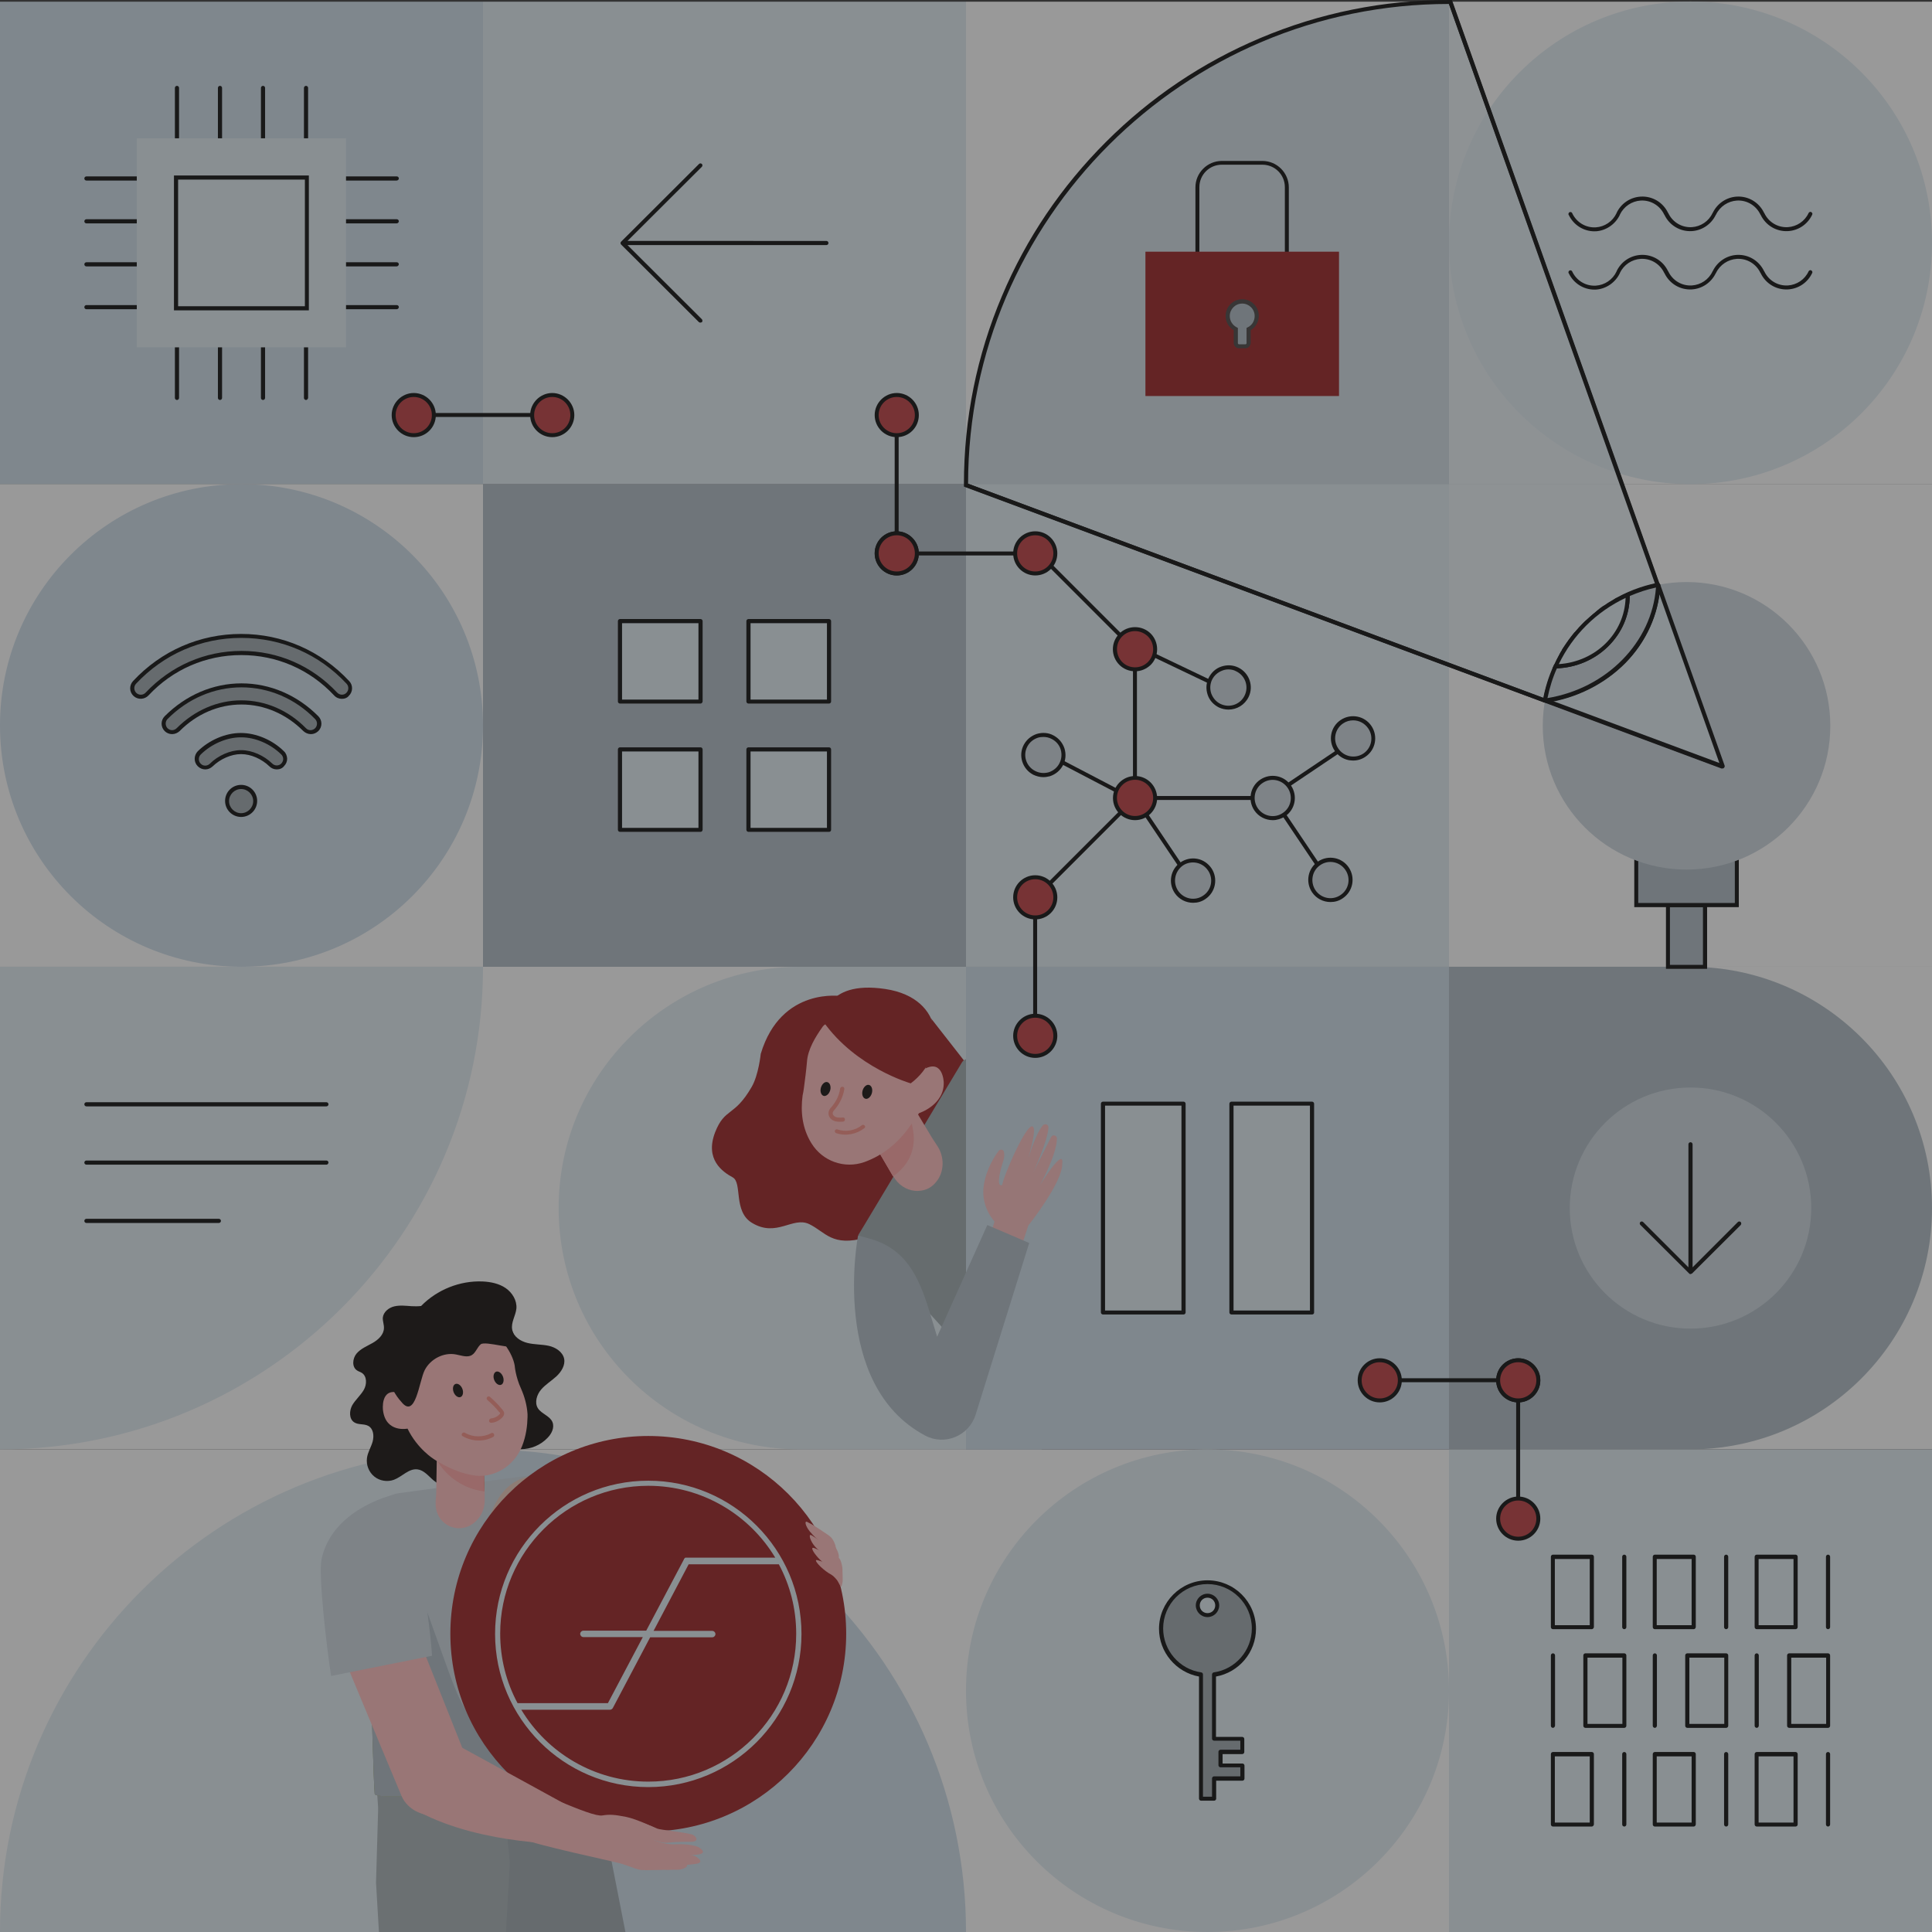 <?xml version="1.0" encoding="utf-8"?>
<!-- Generator: Adobe Illustrator 24.3.0, SVG Export Plug-In . SVG Version: 6.00 Build 0)  -->
<svg version="1.1" id="Layer_1" xmlns="http://www.w3.org/2000/svg" xmlns:xlink="http://www.w3.org/1999/xlink" x="0px" y="0px"
	 viewBox="0 0 1024 1024" style="enable-background:new 0 0 1024 1024;" xml:space="preserve">
<rect x="0" y="0" width="1024" height="1024" fill="#333333" stroke="none"/>
<style type="text/css">
	.st0{opacity:0.5;}
	.st1{fill:#FF5B7E;}
	.st2{fill:#FFFFFF;}
	.st3{fill:#CBDBE8;}
	.st4{fill:#DFEBF2;}
	.st5{fill:#ABB8C1;}
	.st6{fill:#961518;}
	.st7{fill:#99A5AA;}
	.st8{fill:#E96848;}
	.st9{fill:#FFBAB9;}
	.st10{fill:#FFA0A0;}
	.st11{fill:#F5887E;}
	.st12{fill:#070200;}
	.st13{fill:#F9B9B9;}
	.st14{fill:#C9D3DC;}
	.st15{fill:#99A4AA;}
	.st16{opacity:0.7;}
	.st17{fill:#BB3437;}
	.st18{fill:none;stroke:#000000;stroke-width:3;stroke-linecap:round;stroke-linejoin:round;stroke-miterlimit:10;}
	.st19{fill:#3D3939;}
	.st20{clip-path:url(#SVGID_2_);}
	.st21{fill:#A4AEB2;}
	.st22{fill:#D8AD9C;}
	.st23{fill:#4F8BC6;}
	.st24{fill:#873C3A;}
	.st25{fill:#7F2F2F;}
	.st26{fill:#E9C5B5;}
	.st27{fill:#8B9950;}
	.st28{fill:#4C100D;}
	.st29{opacity:0.45;}
	.st30{fill:#EA4456;}
</style>
<g class="st0">
	<g>
		<g>
			<path class="st1" d="M481.4,575.2c-0.3-0.1-29.6-8.6-46.9-33.1l-0.2-0.3l0-0.3c0-0.3,0-7,5.3-12.5c4.4-4.4,10.9-6.6,19.4-6.6
				c2.9,0,6,0.3,9.3,0.8c14.1,2.2,23.8,9.7,26.5,20.6c2.8,11.1-2.3,23.7-12.6,31.3l-0.4,0.3L481.4,575.2z"/>
		</g>
		<g>
			<path d="M459.2,523.4c2.7,0,5.7,0.2,9.1,0.7c32.2,4.9,32.7,35.7,13.4,50c0,0-29-8.2-46.3-32.7
				C435.4,541.4,435.2,523.4,459.2,523.4 M459.2,521.3L459.2,521.3c-8.9,0-15.6,2.3-20.2,7c-5.7,5.8-5.7,12.9-5.7,13.2l0,0.7
				l0.4,0.5c9.1,13,21.5,21.4,30.3,26.2c9.5,5.2,16.8,7.3,17.1,7.3l1,0.3l0.8-0.6c10.6-7.9,15.9-20.9,13-32.4
				c-2.8-11.4-12.8-19.2-27.4-21.4C465.3,521.5,462.1,521.3,459.2,521.3L459.2,521.3z"/>
		</g>
	</g>
	<g>
		<rect x="256" y="512.4" class="st2" width="256" height="255.8"/>
	</g>
	<g>
		<rect x="768" y="0.9" class="st2" width="256" height="255.8"/>
	</g>
	<g>
		<rect x="0" y="0.9" class="st3" width="256" height="255.8"/>
	</g>
	<g>
		<rect x="256" y="0.9" class="st4" width="256" height="255.8"/>
	</g>
	<g>
		<rect x="512" y="0.9" class="st2" width="256" height="255.8"/>
	</g>
	<g>
		<rect x="0" y="256.6" class="st2" width="256" height="255.8"/>
	</g>
	<g>
		<rect x="256" y="256.6" class="st5" width="256" height="255.8"/>
	</g>
	<g>
		<rect x="512" y="256.6" class="st4" width="256" height="255.8"/>
	</g>
	<g>
		<rect x="768" y="256.6" class="st2" width="256" height="255.8"/>
	</g>
	<g>
		<rect x="0" y="512.4" class="st2" width="256" height="255.8"/>
	</g>
	<g>
		<rect x="768" y="512.4" class="st2" width="256" height="255.8"/>
	</g>
	<g>
		<rect x="0" y="768.2" class="st2" width="256" height="255.8"/>
	</g>
	<g>
		<rect x="256" y="768.2" class="st2" width="256" height="255.8"/>
	</g>
	<g>
		<rect x="512" y="768.2" class="st2" width="256" height="255.8"/>
	</g>
	<g>
		<rect x="768" y="768.2" class="st4" width="256" height="255.8"/>
	</g>
	<g>
		<path class="st4" d="M552.1,512.4l0,255.8l-127.8,0c-70.8,0-128.2-57.3-128.2-127.9c0-70.6,57.4-127.9,128.2-127.9H552.1z"/>
	</g>
	<g>
		<path class="st5" d="M768,768.2V512.4h127.8c70.8,0,128.2,57.3,128.2,127.9c0,70.6-57.4,127.9-128.2,127.9L768,768.2z"/>
	</g>
	<g>
		<g>
			<g>
				<path d="M843.7,863.5h-20.6c-0.6,0-1.1-0.5-1.1-1.1v-37.3c0-0.6,0.5-1.1,1.1-1.1h20.6c0.6,0,1.1,0.5,1.1,1.1v37.3
					C844.7,863,844.2,863.5,843.7,863.5z M824.1,861.4h18.5v-35.1h-18.5V861.4z"/>
			</g>
			<g>
				<path d="M860.9,863.5c-0.6,0-1.1-0.5-1.1-1.1v-37.3c0-0.6,0.5-1.1,1.1-1.1s1.1,0.5,1.1,1.1v37.3
					C862,863,861.5,863.5,860.9,863.5z"/>
			</g>
		</g>
		<g>
			<g>
				<path d="M897.7,863.5h-20.6c-0.6,0-1.1-0.5-1.1-1.1v-37.3c0-0.6,0.5-1.1,1.1-1.1h20.6c0.6,0,1.1,0.5,1.1,1.1v37.3
					C898.7,863,898.3,863.5,897.7,863.5z M878.1,861.4h18.5v-35.1h-18.5V861.4z"/>
			</g>
			<g>
				<path d="M914.9,863.5c-0.6,0-1.1-0.5-1.1-1.1v-37.3c0-0.6,0.5-1.1,1.1-1.1s1.1,0.5,1.1,1.1v37.3
					C916,863,915.5,863.5,914.9,863.5z"/>
			</g>
		</g>
		<g>
			<g>
				<path d="M951.7,863.5h-20.6c-0.6,0-1.1-0.5-1.1-1.1v-37.3c0-0.6,0.5-1.1,1.1-1.1h20.6c0.6,0,1.1,0.5,1.1,1.1v37.3
					C952.8,863,952.3,863.5,951.7,863.5z M932.1,861.4h18.5v-35.1h-18.5V861.4z"/>
			</g>
			<g>
				<path d="M968.9,863.5c-0.6,0-1.1-0.5-1.1-1.1v-37.3c0-0.6,0.5-1.1,1.1-1.1s1.1,0.5,1.1,1.1v37.3
					C970,863,969.5,863.5,968.9,863.5z"/>
			</g>
		</g>
		<g>
			<g>
				<path d="M968.9,915.8h-20.6c-0.6,0-1.1-0.5-1.1-1.1v-37.3c0-0.6,0.5-1.1,1.1-1.1h20.6c0.6,0,1.1,0.5,1.1,1.1v37.3
					C970,915.3,969.5,915.8,968.9,915.8z M949.4,913.7h18.5v-35.1h-18.5V913.7z"/>
			</g>
			<g>
				<path d="M931.1,915.8c-0.6,0-1.1-0.5-1.1-1.1v-37.3c0-0.6,0.5-1.1,1.1-1.1c0.6,0,1.1,0.5,1.1,1.1v37.3
					C932.1,915.3,931.7,915.8,931.1,915.8z"/>
			</g>
		</g>
		<g>
			<g>
				<path d="M914.9,915.8h-20.6c-0.6,0-1.1-0.5-1.1-1.1v-37.3c0-0.6,0.5-1.1,1.1-1.1h20.6c0.6,0,1.1,0.5,1.1,1.1v37.3
					C916,915.3,915.5,915.8,914.9,915.8z M895.4,913.7h18.5v-35.1h-18.5V913.7z"/>
			</g>
			<g>
				<path d="M877.1,915.8c-0.6,0-1.1-0.5-1.1-1.1v-37.3c0-0.6,0.5-1.1,1.1-1.1s1.1,0.5,1.1,1.1v37.3
					C878.1,915.3,877.7,915.8,877.1,915.8z"/>
			</g>
		</g>
		<g>
			<g>
				<path d="M860.9,915.8h-20.6c-0.6,0-1.1-0.5-1.1-1.1v-37.3c0-0.6,0.5-1.1,1.1-1.1h20.6c0.6,0,1.1,0.5,1.1,1.1v37.3
					C862,915.3,861.5,915.8,860.9,915.8z M841.4,913.7h18.5v-35.1h-18.5V913.7z"/>
			</g>
			<g>
				<path d="M823.1,915.8c-0.6,0-1.1-0.5-1.1-1.1v-37.3c0-0.6,0.5-1.1,1.1-1.1s1.1,0.5,1.1,1.1v37.3
					C824.1,915.3,823.6,915.8,823.1,915.8z"/>
			</g>
		</g>
		<g>
			<g>
				<path d="M843.7,968.1h-20.6c-0.6,0-1.1-0.5-1.1-1.1v-37.3c0-0.6,0.5-1.1,1.1-1.1h20.6c0.6,0,1.1,0.5,1.1,1.1V967
					C844.7,967.6,844.2,968.1,843.7,968.1z M824.1,966h18.5v-35.1h-18.5V966z"/>
			</g>
			<g>
				<path d="M860.9,968.1c-0.6,0-1.1-0.5-1.1-1.1v-37.3c0-0.6,0.5-1.1,1.1-1.1s1.1,0.5,1.1,1.1V967
					C862,967.6,861.5,968.1,860.9,968.1z"/>
			</g>
		</g>
		<g>
			<g>
				<path d="M897.7,968.1h-20.6c-0.6,0-1.1-0.5-1.1-1.1v-37.3c0-0.6,0.5-1.1,1.1-1.1h20.6c0.6,0,1.1,0.5,1.1,1.1V967
					C898.7,967.6,898.3,968.1,897.7,968.1z M878.1,966h18.5v-35.1h-18.5V966z"/>
			</g>
			<g>
				<path d="M914.9,968.1c-0.6,0-1.1-0.5-1.1-1.1v-37.3c0-0.6,0.5-1.1,1.1-1.1s1.1,0.5,1.1,1.1V967
					C916,967.6,915.5,968.1,914.9,968.1z"/>
			</g>
		</g>
		<g>
			<g>
				<path d="M951.7,968.1h-20.6c-0.6,0-1.1-0.5-1.1-1.1v-37.3c0-0.6,0.5-1.1,1.1-1.1h20.6c0.6,0,1.1,0.5,1.1,1.1V967
					C952.8,967.6,952.3,968.1,951.7,968.1z M932.1,966h18.5v-35.1h-18.5V966z"/>
			</g>
			<g>
				<path d="M968.9,968.1c-0.6,0-1.1-0.5-1.1-1.1v-37.3c0-0.6,0.5-1.1,1.1-1.1s1.1,0.5,1.1,1.1V967
					C970,967.6,969.5,968.1,968.9,968.1z"/>
			</g>
		</g>
	</g>
	<g>
		<path class="st6" d="M512,625.2L512,625.2c-1.9,4.9-5.2,9.4-9.8,12.8c-0.5-0.6-1.1-1.3-1.6-1.9c0.2,1.1,0.2,2.2-0.2,3.2
			c-0.3,0.6-0.7,1.1-1.2,1.6c-2,0.1-3.9,0.6-5.7,1.9c-0.4,0.3-0.7,0.6-1.1,0.9c0,0,0,0,0,0c-8,2.2-16.6,2.6-24.8,1.1
			c-1.8-0.3-3.7-0.8-4.6-2.4c-0.1-0.2-0.2-0.4-0.3-0.7l-5.1,8.5c-5.1-7.2-7.8-20.8-9.1-32.8c-0.7-6-1-11.6-1.2-16
			c0-0.7-0.1-1.4-0.1-2.1c-0.1-2.2-0.1-3.9-0.1-4.9c0-0.8,0-1.2,0-1.2s0.1-0.3,0.4-0.8c2.3-4.9,14.9-31.4,15.4-31.6
			c0.4-0.2,18.7-8.8,28.8-13.6c3.8-1.8,1.8-7.4,1.8-7.4s12.2,15.6,17.2,22c0.5,0.6,0.9,1.2,1.3,1.7l0,42.6v0L512,625.2z"/>
	</g>
	<g>
		<path class="st6" d="M465.3,591.5c0,0-16.2-22.4-20.5-27.7c0.4-9.1,1.5-35.8,1.5-35.8s-32.3-5.4-43.1,30.6c0,0-1.1,11.1-4.8,17.5
			c-9.3,16.1-14.2,10.8-19.4,24.1c-5.5,14.4,4,20.9,9.3,23.8c5.3,2.8,0.2,18,10.2,24.1c13.1,8,21.6-3.5,30.4,0.7
			c8.7,4.2,12,12.2,29.9,7.2C476.7,651,465.3,591.5,465.3,591.5z"/>
	</g>
	<path class="st7" d="M512,641.4l0-16.2v0l0-19.1v0l0-42.6l0-2.1c-0.9,0.3-1.6,0.8-2.1,1.6l-16.4,27.3l-3.4,5.7l-0.1,0.2l-5.7,9.5
		l-8.7,14.4l-1.7,2.9l-0.3,0.5l-10.8,18l-5.1,8.5l-2.8,4.6l57.2,62.9L512,641.4z"/>
	<g>
		<g>
			<path class="st8" d="M495,622c0.6,0,1.2,0,1.9,0C496.2,622.1,495.6,622.1,495,622z"/>
		</g>
	</g>
	<g>
		<path class="st9" d="M473.3,623.4c0,0,0.1,0,0.1,0.1c0.2,0.2,0.6,0.8,1,1.4c2.9,4.1,7.6,6.6,12.5,6.3c3.8-0.2,7-1.8,9.4-4.9
			c4.3-5.3,4.3-13.1,0.6-18.8l-3-4.6l-15.1-25.2l-23.4,15.4l2.8,4.7l9.2,15.5L473.3,623.4z"/>
	</g>
	<g>
		<rect x="512" y="512.4" class="st3" width="256" height="255.8"/>
	</g>
	<g>
		<path class="st10" d="M473.3,623.4c0,0,0.1,0,0.1,0.1c23.1-16.6,2.4-43.2,2.4-43.2l-17.6,17.5l9.2,15.5L473.3,623.4z"/>
	</g>
	<g>
		<g>
			<path class="st9" d="M426.1,576.6c0.6-4.6,1.2-9.1,1.6-13.7c0.4-6.6,4.4-13.2,8.3-18.7c2.5-3.5,7.2-0.7,10.7-3.1
				c9.4-6.4,21.6-13.5,32-9c14.6,6.2,15.9,21,11.8,34.2c9.4-4.6,9.7,7.4,9.7,7.4c0.3,12-13.1,16.3-13.1,16.3c-2,2.9-3.6,5.2-4.9,7
				c-4.5,6.4-10.2,11.9-17,15.7c-2.5,1.4-4.8,2.4-7,3.2c-10.7,3.8-22.3-0.5-28.1-9.9c-4.8-7.7-5.9-16.5-4.7-25.4
				C425.7,579.4,425.9,578,426.1,576.6z"/>
		</g>
		<g>
			<path class="st11" d="M439.5,588.4c0.4-0.9,1.2-1.6,1.8-2.4c0.7-0.9,1.3-1.8,1.9-2.8c1.1-2,1.8-4.1,2.1-6.3
				c0.1-0.6,0.8-1,1.4-0.9c0.6,0.1,0.9,0.7,0.8,1.3c-0.6,3.7-2.2,7.2-4.6,10.2c-0.9,1.1-2.3,2.3-1.1,3.7c1.2,1.4,3.3,1.2,5,1.1
				c1.4-0.1,1.4,2.1,0,2.2c-2.2,0.1-4.5,0.2-6.2-1.3C439.2,592,438.7,590.1,439.5,588.4z"/>
		</g>
		<g>
			<path class="st12" d="M462.2,579c-0.4,2-1.9,3.6-3.3,3.4c-1.4-0.2-2.2-2-1.8-4c0.4-2,1.9-3.6,3.3-3.4
				C461.8,575.2,462.6,577,462.2,579z"/>
		</g>
		<g>
			<path class="st12" d="M440.1,577.5c-0.4,2-1.9,3.5-3.3,3.4c-1.4-0.2-2.2-2-1.8-4c0.4-2,1.9-3.6,3.3-3.4
				C439.7,573.7,440.5,575.5,440.1,577.5z"/>
		</g>
		<g>
			<path class="st11" d="M456.8,596.4c-3.6,2.9-8.7,3.7-13,2.2c-1.3-0.4-1.9,1.5-0.6,2c5.1,1.7,10.8,0.6,15-2.7
				C459.2,597.1,457.8,595.6,456.8,596.4z"/>
		</g>
	</g>
	<g>
		<g>
			<path class="st13" d="M545,649.6c0,0,18.4-23.1,18-32.9c0,0,1.9-10.2-11.9,11.6c0,0,9-16,9.1-24.9c0-1.7-2.3-2.3-3.1-0.7
				l-9.5,18.8c0,0,7.8-16.8,8.1-23.9c0.1-1.6-1.8-2.3-2.9-1.2c-2,2.2-5.2,8.1-9.5,23.5c0,0,5.8-18.6,4.6-22.1
				c-2.4-6.6-17.1,28-16.6,30.2c0,0-4.2,2.8,0.1-11.6c0,0,1.4-3.2,0.7-5.9c-0.3-1.3-2-1.6-2.8-0.5c-2.3,3.1-6.6,9.7-7.9,18.5
				c-1,6.8,1.2,13.7,5.7,18.9l0,0l-4.8,16.5l15.5,7.8L545,649.6z"/>
		</g>
		<path class="st5" d="M523.3,649.3l-26.6,59.2l-4.1-13.5c-5.7-18.8-12.8-33.3-31.7-38.5l-6.1-1.7c0,0-15.3,79.1,35.6,106.1
			c10.4,5.5,23.2,0.1,26.7-11.1l28.4-91L523.3,649.3z"/>
	</g>
	<g>
		<path class="st6" d="M482.7,574.2c0,0-29-8.2-46.3-32.7c0,0-0.3-22.3,32.9-17.3C501.5,529.1,501.9,559.9,482.7,574.2z"/>
	</g>
	<g>
		<ellipse class="st4" cx="896" cy="128.7" rx="128" ry="127.9"/>
	</g>
	<g>
		<g>
			<path d="M845.1,122.6c-5.8,0-11-3.3-13.6-8.6c-0.1-0.1-0.2-0.3-0.2-0.5l0,0c0-0.5,0.3-1,0.8-1.1c0.5-0.1,1,0.1,1.2,0.6
				c2.3,4.9,7.2,7.8,12.5,7.5c4.7-0.3,8.9-3.1,11-7.5c0,0,0-0.1,0-0.1c2.4-5.1,7.3-8.4,12.9-8.7c6.1-0.3,11.7,3,14.4,8.6
				c0,0,0,0.1,0.1,0.1c2.3,4.9,7.2,7.8,12.5,7.5c4.7-0.3,9-3.1,11-7.5c0,0,0-0.1,0.1-0.1c2.4-5,7.3-8.3,12.8-8.6
				c6.1-0.3,11.7,3,14.4,8.6c0,0,0,0.1,0.1,0.1c2.3,4.9,7.2,7.8,12.5,7.5c4.7-0.3,9-3.1,11-7.5c0.3-0.5,0.9-0.8,1.4-0.5
				c0.5,0.3,0.8,0.9,0.5,1.4c-2.4,5.1-7.3,8.4-12.9,8.7c-6.1,0.3-11.7-3-14.4-8.6c0,0,0-0.1-0.1-0.1c-2.3-4.9-7.2-7.8-12.5-7.5
				c-4.7,0.3-9,3.1-11.1,7.5c0,0,0,0.1-0.1,0.1c-2.4,5-7.3,8.3-12.8,8.6c-6.1,0.3-11.7-3-14.4-8.6c0,0,0-0.1-0.1-0.1
				c-2.3-4.9-7.2-7.8-12.5-7.5c-4.7,0.3-8.9,3.1-11,7.4c0,0,0,0.1,0,0.1c-2.4,5.1-7.4,8.5-12.9,8.8
				C845.7,122.5,845.4,122.6,845.1,122.6z"/>
		</g>
		<g>
			<path d="M845.1,153.5c-5.8,0-11-3.3-13.6-8.6c-0.1-0.1-0.2-0.3-0.2-0.5l0,0c0-0.5,0.3-1,0.8-1.1c0.5-0.1,1,0.1,1.2,0.6
				c2.3,4.9,7.2,7.8,12.5,7.5c4.7-0.3,8.9-3.1,11-7.5c0,0,0-0.1,0-0.1c2.4-5.1,7.3-8.4,12.9-8.7c6.1-0.3,11.7,3,14.4,8.6
				c0,0,0,0.1,0.1,0.1c2.3,4.9,7.2,7.8,12.5,7.5c4.7-0.3,9-3.1,11-7.5c0,0,0-0.1,0.1-0.1c2.4-5,7.3-8.3,12.8-8.6
				c6.1-0.3,11.7,3,14.4,8.6c0,0,0,0.1,0.1,0.1c2.3,4.9,7.2,7.8,12.5,7.5c4.7-0.3,9-3.1,11-7.5c0.3-0.5,0.9-0.8,1.4-0.5
				c0.5,0.3,0.8,0.9,0.5,1.4c-2.4,5.1-7.3,8.4-12.9,8.7c-6.1,0.3-11.7-3-14.4-8.6c0,0,0-0.1-0.1-0.1c-2.3-4.9-7.2-7.8-12.5-7.5
				c-4.7,0.3-9,3.1-11.1,7.5c0,0,0,0.1-0.1,0.1c-2.4,5-7.3,8.3-12.8,8.6c-6.1,0.3-11.7-3-14.4-8.6c0,0,0-0.1-0.1-0.1
				c-2.3-4.9-7.2-7.8-12.5-7.5c-4.7,0.3-8.9,3.1-11,7.4c0,0,0,0.1,0,0.1c-2.4,5.1-7.4,8.5-12.9,8.8
				C845.7,153.5,845.4,153.5,845.1,153.5z"/>
		</g>
	</g>
	<g>
		<g>
			<rect x="328.6" y="329.2" class="st4" width="42.7" height="42.6"/>
			<path d="M371.3,372.9h-42.7c-0.6,0-1.1-0.5-1.1-1.1v-42.6c0-0.6,0.5-1.1,1.1-1.1h42.7c0.6,0,1.1,0.5,1.1,1.1v42.6
				C372.3,372.4,371.9,372.9,371.3,372.9z M329.7,370.8h40.5v-40.5h-40.5V370.8z"/>
		</g>
		<g>
			<rect x="396.7" y="329.2" class="st4" width="42.7" height="42.6"/>
			<path d="M439.4,372.9h-42.7c-0.6,0-1.1-0.5-1.1-1.1v-42.6c0-0.6,0.5-1.1,1.1-1.1h42.7c0.6,0,1.1,0.5,1.1,1.1v42.6
				C440.5,372.4,440,372.9,439.4,372.9z M397.8,370.8h40.5v-40.5h-40.5V370.8z"/>
		</g>
		<g>
			<rect x="328.6" y="397.2" class="st4" width="42.7" height="42.6"/>
			<path d="M371.3,440.9h-42.7c-0.6,0-1.1-0.5-1.1-1.1v-42.6c0-0.6,0.5-1.1,1.1-1.1h42.7c0.6,0,1.1,0.5,1.1,1.1v42.6
				C372.3,440.5,371.9,440.9,371.3,440.9z M329.7,438.8h40.5v-40.5h-40.5V438.8z"/>
		</g>
		<g>
			<rect x="396.7" y="397.2" class="st4" width="42.7" height="42.6"/>
			<path d="M439.4,440.9h-42.7c-0.6,0-1.1-0.5-1.1-1.1v-42.6c0-0.6,0.5-1.1,1.1-1.1h42.7c0.6,0,1.1,0.5,1.1,1.1v42.6
				C440.5,440.5,440,440.9,439.4,440.9z M397.8,438.8h40.5v-40.5h-40.5V438.8z"/>
		</g>
	</g>
	<g>
		<g>
			<polygon class="st4" points="695.4,627.6 695.4,612.3 695.4,585 652.7,585 652.7,612.3 652.7,627.6 652.7,695.7 695.4,695.7 			
				"/>
			<path d="M695.4,696.7h-42.7c-0.6,0-1.1-0.5-1.1-1.1V585c0-0.6,0.5-1.1,1.1-1.1h42.7c0.6,0,1.1,0.5,1.1,1.1v110.7
				C696.5,696.3,696,696.7,695.4,696.7z M653.8,694.6h40.5V586h-40.5V694.6z"/>
		</g>
		<g>
			<polygon class="st4" points="627.3,671.8 627.3,653 627.3,585 584.6,585 584.6,653 584.6,671.8 584.6,695.7 627.3,695.7 			"/>
			<path d="M627.3,696.7h-42.7c-0.6,0-1.1-0.5-1.1-1.1V585c0-0.6,0.5-1.1,1.1-1.1h42.7c0.6,0,1.1,0.5,1.1,1.1v110.7
				C628.3,696.3,627.9,696.7,627.3,696.7z M585.7,694.6h40.5V586h-40.5V694.6z"/>
		</g>
	</g>
	<g>
		<ellipse class="st14" cx="896" cy="640.3" rx="64" ry="63.9"/>
	</g>
	<g>
		<g>
			<path d="M896,675.3c0,0-0.1,0-0.1,0l0,0c0,0,0,0,0,0c-0.2,0-0.4-0.1-0.5-0.2c0,0,0,0-0.1-0.1l-25.9-25.8c-0.4-0.4-0.4-1.1,0-1.5
				s1.1-0.4,1.5,0l24,24v-65.2c0-0.6,0.5-1.1,1.1-1.1s1.1,0.5,1.1,1.1v65.2l24-24c0.4-0.4,1.1-0.4,1.5,0c0.2,0.2,0.3,0.5,0.3,0.8
				s-0.1,0.5-0.3,0.8L896.8,675c0,0,0,0,0,0C896.6,675.1,896.3,675.2,896,675.3L896,675.3C896.1,675.3,896.1,675.3,896,675.3
				C896.1,675.3,896,675.3,896,675.3z"/>
		</g>
	</g>
	<g>
		<g>
			<path d="M371.2,171c-0.3,0-0.5-0.1-0.8-0.3l-41.2-41.1c0,0,0,0,0,0c0,0,0,0,0,0c0,0,0,0,0,0c0,0,0,0,0,0c0,0,0,0,0,0
				c-0.2-0.2-0.3-0.4-0.3-0.7c0,0,0,0,0,0l0,0c0-0.1,0-0.1,0-0.2c0-0.2,0.1-0.4,0.3-0.6c0,0,0,0,0.1-0.1l41.2-41.1
				c0.4-0.4,1.1-0.4,1.5,0c0.4,0.4,0.4,1.1,0,1.5l-39.4,39.3H438c0.6,0,1.1,0.5,1.1,1.1c0,0.6-0.5,1.1-1.1,1.1H332.6l39.4,39.3
				c0.2,0.2,0.3,0.5,0.3,0.8s-0.1,0.5-0.3,0.8C371.7,170.8,371.5,171,371.2,171z"/>
		</g>
	</g>
	<g>
		<ellipse class="st3" cx="128" cy="384.5" rx="128" ry="127.9"/>
	</g>
	<g>
		<ellipse class="st4" cx="640" cy="896.1" rx="128" ry="127.9"/>
	</g>
	<g>
		<path class="st3" d="M512,1024H256V768.2h0.1C397.4,768.2,512,882.7,512,1024z"/>
	</g>
	<g>
		<path class="st4" d="M256,768.2V1024H0l0-0.1C0,882.7,114.6,768.2,256,768.2z"/>
	</g>
	<g>
		<path class="st5" d="M768,0.9v255.8H512v-0.1C512,115.3,626.6,0.9,768,0.9z"/>
	</g>
	<g>
		<path class="st4" d="M0,768.2l0-255.8l256,0v0.1C256,653.7,141.4,768.2,0,768.2z"/>
	</g>
	<g>
		<g>
			<g>
				<path class="st15" d="M658.5,935.7h-11.6v-7.1h11.6v-6.9h-15v-34c12-1.7,21.2-11.9,21.2-24.4c0-13.6-11-24.6-24.6-24.6
					s-24.6,11-24.6,24.6c0,12.4,9.2,22.7,21.2,24.4l0,65.6h6.9v-10.8h15V935.7z M634.8,850.9c0-2.9,2.3-5.2,5.2-5.2
					c2.9,0,5.2,2.3,5.2,5.2s-2.3,5.2-5.2,5.2C637.1,856.1,634.8,853.8,634.8,850.9z"/>
			</g>
		</g>
		<g>
			<g>
				<path d="M643.5,954.4h-6.9c-0.6,0-1.1-0.5-1.1-1.1l0-64.7c-12.1-2.2-21.2-12.9-21.2-25.3c0-14.1,11.5-25.7,25.7-25.7
					c14.2,0,25.7,11.5,25.7,25.7c0,12.4-9,23.1-21.2,25.3v32h13.9c0.6,0,1.1,0.5,1.1,1.1v6.9c0,0.6-0.5,1.1-1.1,1.1H648v5h10.5
					c0.6,0,1.1,0.5,1.1,1.1v6.9c0,0.6-0.5,1.1-1.1,1.1h-13.9v9.7C644.5,954,644,954.4,643.5,954.4z M637.6,952.3h4.8v-9.7
					c0-0.6,0.5-1.1,1.1-1.1h13.9v-4.8h-10.5c-0.6,0-1.1-0.5-1.1-1.1v-7.1c0-0.6,0.5-1.1,1.1-1.1h10.5v-4.8h-13.9
					c-0.6,0-1.1-0.5-1.1-1.1v-34c0-0.5,0.4-1,0.9-1.1c11.5-1.6,20.2-11.6,20.2-23.3c0-13-10.6-23.5-23.5-23.5
					c-13,0-23.5,10.6-23.5,23.5c0,11.7,8.7,21.7,20.2,23.3c0.5,0.1,0.9,0.5,0.9,1.1L637.6,952.3z M640,857.1c-3.4,0-6.2-2.8-6.2-6.2
					s2.8-6.2,6.2-6.2s6.2,2.8,6.2,6.2S643.4,857.1,640,857.1z M640,846.8c-2.3,0-4.1,1.8-4.1,4.1s1.8,4.1,4.1,4.1s4.1-1.8,4.1-4.1
					S642.3,846.8,640,846.8z"/>
			</g>
		</g>
	</g>
	<g>
		<g>
			<g>
				<ellipse class="st15" cx="127.8" cy="424.5" rx="7.4" ry="7.4"/>
				<path d="M127.8,433c-4.7,0-8.5-3.8-8.5-8.5s3.8-8.5,8.5-8.5c4.7,0,8.5,3.8,8.5,8.5S132.5,433,127.8,433z M127.8,418.2
					c-3.5,0-6.4,2.9-6.4,6.4s2.9,6.4,6.4,6.4s6.4-2.9,6.4-6.4S131.3,418.2,127.8,418.2z"/>
			</g>
		</g>
		<g>
			<g>
				<path class="st15" d="M184.5,361.7c-14.8-15.9-34.9-24.7-56.5-24.7c-21.6,0-41.7,8.8-56.5,24.7c-1.7,1.8-1.6,4.7,0.2,6.4
					c1.8,1.7,4.7,1.6,6.4-0.2c13.1-14,30.8-21.8,49.9-21.8c19.1,0,36.8,7.7,49.9,21.8c0.9,1,2.1,1.4,3.3,1.4c1.1,0,2.2-0.4,3.1-1.2
					C186.1,366.4,186.2,363.6,184.5,361.7z"/>
				<path d="M181.2,370.4c-1.5,0-3-0.6-4.1-1.8c-12.9-13.8-30.4-21.4-49.2-21.4c-18.8,0-36.3,7.6-49.2,21.4
					c-2.1,2.2-5.6,2.4-7.9,0.3c-2.3-2.1-2.4-5.6-0.3-7.9c15-16.1,35.4-25,57.3-25c21.9,0,42.3,8.9,57.3,25l0,0
					c2.1,2.2,2,5.8-0.3,7.9C184,369.9,182.7,370.4,181.2,370.4z M128,345c19.4,0,37.4,7.9,50.7,22.1c0.7,0.7,1.6,1.1,2.5,1.1
					c0.9,0,1.7-0.3,2.3-0.9c1.4-1.3,1.5-3.5,0.2-4.9l0,0c-14.6-15.7-34.4-24.3-55.8-24.3c-21.3,0-41.1,8.6-55.8,24.3
					c-1.3,1.4-1.2,3.6,0.2,4.9c1.4,1.3,3.6,1.2,4.9-0.2C90.6,352.9,108.6,345,128,345z"/>
			</g>
		</g>
		<g>
			<g>
				<path class="st15" d="M168,380.4c-11-11-25.2-17.1-40-17.1c-14.8,0-29,6.1-40,17.1c-1.8,1.8-1.7,4.6,0,6.4
					c1.8,1.8,4.6,1.7,6.4,0c9.3-9.3,21.2-14.4,33.6-14.4c12.4,0,24.3,5.1,33.6,14.4c0.9,0.9,2,1.3,3.2,1.3c1.1,0,2.3-0.4,3.2-1.3
					C169.7,385,169.7,382.1,168,380.4z"/>
				<path d="M91.2,389.1c-1.5,0-2.9-0.6-3.9-1.6c-2.2-2.2-2.2-5.7,0-7.9c11.2-11.2,25.6-17.4,40.7-17.4c15.1,0,29.6,6.2,40.7,17.4
					l0,0c2.2,2.2,2.2,5.7,0,7.9c-1.1,1-2.4,1.6-3.9,1.6c-1.5,0-2.9-0.6-4-1.6c-9.1-9.1-20.7-14.1-32.8-14.1
					c-12.1,0-23.8,5-32.8,14.1C94.1,388.5,92.7,389.1,91.2,389.1C91.2,389.1,91.2,389.1,91.2,389.1z M128,364.3
					c-14.5,0-28.5,6-39.2,16.8c-1.3,1.3-1.3,3.5,0,4.9c0.7,0.6,1.5,1,2.4,1c0.9,0,1.8-0.4,2.4-1c9.5-9.5,21.6-14.8,34.3-14.8
					c12.7,0,24.9,5.2,34.3,14.8c0.7,0.7,1.5,1,2.4,1c0.9,0,1.8-0.4,2.4-1c1.3-1.3,1.4-3.5,0-4.9C156.5,370.3,142.5,364.3,128,364.3z
					"/>
			</g>
		</g>
		<g>
			<g>
				<path class="st15" d="M149.9,399c-5.9-5.8-14.3-9.4-22-9.4c0,0,0,0,0,0h-0.3c0,0,0,0,0,0c-7.7,0-16.1,3.6-22,9.4
					c-1.8,1.8-1.8,4.6,0,6.4c0.9,0.9,2,1.3,3.2,1.3c1.1,0,2.3-0.4,3.2-1.3c4.2-4.1,10.3-6.8,15.6-6.8c0,0,0,0,0,0h0.3c0,0,0,0,0,0
					c5.3,0,11.4,2.7,15.6,6.8c1.8,1.8,4.6,1.7,6.4,0C151.7,403.6,151.7,400.8,149.9,399z"/>
				<path d="M146.7,407.8c-1.5,0-2.9-0.6-3.9-1.6c-4-3.9-9.8-6.5-14.9-6.5h-0.3c-5,0-10.9,2.6-14.9,6.5c-1.1,1-2.4,1.6-3.9,1.6
					c-1.5,0-2.9-0.6-4-1.7c-2.2-2.2-2.1-5.7,0-7.9c6.1-6,14.8-9.7,22.7-9.7h0.3c7.9,0,16.7,3.7,22.7,9.7h0c1.1,1,1.6,2.4,1.7,3.9
					c0,1.5-0.6,2.9-1.6,3.9C149.7,407.2,148.3,407.8,146.7,407.8C146.8,407.8,146.8,407.8,146.7,407.8z M127.6,397.6h0.3
					c5.6,0,12,2.8,16.4,7.1c0.6,0.6,1.5,1,2.4,1c0,0,0,0,0,0c0.9,0,1.8-0.4,2.4-1c0.6-0.7,1-1.5,1-2.4c0-0.9-0.4-1.8-1-2.4
					c0,0,0,0,0,0c-5.7-5.6-13.8-9.1-21.2-9.1h-0.3c-7.4,0-15.5,3.5-21.2,9.1c-1.3,1.3-1.4,3.5,0,4.9c0.7,0.7,1.5,1,2.4,1
					c0.9,0,1.8-0.4,2.4-1C115.6,400.4,122.1,397.6,127.6,397.6z"/>
			</g>
		</g>
	</g>
	<g class="st16">
		<g>
			<path class="st4" d="M878.8,310.3c-2.1,0.4-4.2,0.9-6.2,1.5c-0.3,0.1-0.7,0.2-1,0.3c-0.3,0.1-0.6,0.2-0.9,0.3
				c-0.2,0.1-0.4,0.1-0.6,0.2c-0.2,0.1-0.5,0.2-0.7,0.2c-2.1,0.7-4.1,1.5-6.1,2.3c-0.2,0.1-0.4,0.2-0.6,0.3c-0.4,0.2-0.7,0.3-1,0.5
				c-0.3,0.1-0.6,0.3-0.9,0.4c-0.3,0.1-0.5,0.3-0.8,0.4c-0.6,0.3-1.1,0.6-1.6,0.8c-0.3,0.1-0.5,0.3-0.8,0.4
				c-0.3,0.1-0.5,0.3-0.8,0.4c-0.3,0.1-0.5,0.3-0.8,0.5c-0.1,0-0.1,0.1-0.1,0.1c-1,0.6-2,1.2-2.9,1.8c-0.3,0.2-0.6,0.4-0.9,0.6
				c-0.2,0.1-0.5,0.3-0.7,0.5c-0.3,0.2-0.5,0.3-0.8,0.5c-0.3,0.2-0.5,0.3-0.8,0.5c-0.2,0.1-0.4,0.3-0.6,0.5
				c-0.3,0.2-0.6,0.4-0.8,0.6c-0.2,0.2-0.5,0.4-0.7,0.6c-0.2,0.2-0.5,0.4-0.7,0.6c-0.2,0.2-0.5,0.4-0.7,0.6
				c-0.1,0.1-0.1,0.1-0.2,0.2c-0.9,0.7-1.7,1.4-2.6,2.2c-0.4,0.4-0.9,0.8-1.3,1.2c0,0,0,0,0,0c-0.2,0.2-0.4,0.4-0.7,0.6
				c-0.2,0.2-0.4,0.4-0.7,0.6c-0.2,0.2-0.4,0.4-0.6,0.6c-0.2,0.2-0.4,0.4-0.6,0.6c-0.6,0.6-1.2,1.2-1.8,1.9c-0.5,0.6-1,1.1-1.5,1.7
				c-0.2,0.2-0.4,0.4-0.6,0.7c-0.2,0.2-0.3,0.4-0.4,0.5c-0.2,0.2-0.3,0.4-0.5,0.6c-1.5,1.9-2.9,3.8-4.2,5.8
				c-0.2,0.2-0.3,0.5-0.5,0.7c0,0,0,0,0,0c-0.2,0.2-0.3,0.5-0.5,0.7c-0.2,0.2-0.3,0.5-0.5,0.7c-0.2,0.2-0.3,0.5-0.4,0.7
				c-0.2,0.2-0.3,0.5-0.4,0.7c-0.1,0.2-0.3,0.5-0.4,0.7c-0.1,0.2-0.3,0.5-0.4,0.8c-0.1,0.3-0.3,0.5-0.4,0.8
				c-0.1,0.3-0.3,0.5-0.4,0.8c-0.3,0.5-0.5,1-0.8,1.5c0,0,0,0,0,0.1c-0.2,0.5-0.5,1-0.7,1.5c-0.1,0.3-0.2,0.5-0.4,0.8h0
				c0,0.1-0.1,0.1-0.1,0.2c-0.3,0.6-0.5,1.1-0.7,1.7c-0.1,0.3-0.2,0.5-0.3,0.8c-0.5,1.3-1,2.6-1.5,3.9c-0.1,0.3-0.2,0.7-0.4,1
				c-0.1,0.3-0.2,0.6-0.3,0.8c-0.1,0.4-0.3,0.9-0.4,1.3c-0.1,0.3-0.2,0.6-0.3,0.9c-0.1,0.5-0.3,1-0.4,1.5c-0.1,0.2-0.1,0.5-0.2,0.7
				c0,0.2-0.1,0.3-0.1,0.5c0,0.1,0,0.2-0.1,0.2c-0.1,0.3-0.1,0.5-0.2,0.8c-0.1,0.3-0.1,0.6-0.2,0.9c0,0.2-0.1,0.4-0.1,0.6
				c-0.1,0.7-0.3,1.4-0.4,2L768,352.4l-256-95.3v-0.4C512,115.5,626.6,1.1,768,1.1h0.8l91,255.8L878.8,310.3z"/>
		</g>
	</g>
	<g>
		<path d="M819.7,372.8L510.9,257.9v-1.2c0-34.7,6.8-68.3,20.2-99.9c12.9-30.6,31.5-58,55.1-81.6s51.1-42.1,81.7-55
			C699.6,6.8,733.3,0,768,0h1.5l0.3,0.7l91,255.8l19.4,54.6l-1.2,0.2c-2.1,0.4-4.1,0.9-6.1,1.5c-0.3,0.1-0.7,0.2-1,0.3
			c-0.3,0.1-0.6,0.2-0.9,0.3c-0.2,0.1-0.4,0.1-0.6,0.2l-0.1,0c-0.2,0.1-0.4,0.1-0.6,0.2c-2,0.7-4,1.5-6,2.3l-0.6,0.3
			c-0.3,0.2-0.7,0.3-1,0.5c-0.3,0.1-0.6,0.3-0.9,0.4c-0.3,0.1-0.5,0.3-0.8,0.4c-0.6,0.3-1.1,0.5-1.6,0.8c-0.3,0.1-0.5,0.3-0.8,0.4
			c-0.3,0.1-0.5,0.3-0.8,0.4c-0.3,0.2-0.5,0.3-0.8,0.4l-0.2,0.1c-1,0.6-2,1.2-2.9,1.8c-0.3,0.2-0.6,0.4-0.9,0.6
			c-0.2,0.2-0.5,0.3-0.7,0.4c-0.3,0.2-0.5,0.3-0.7,0.5c-0.3,0.2-0.5,0.3-0.7,0.5c-0.2,0.2-0.4,0.3-0.6,0.5c-0.3,0.2-0.5,0.4-0.8,0.6
			l0,0c-0.2,0.2-0.5,0.4-0.7,0.5c-0.3,0.2-0.5,0.4-0.7,0.6c-0.2,0.2-0.5,0.4-0.7,0.6c-0.1,0.1-0.2,0.1-0.2,0.2
			c-0.9,0.7-1.8,1.5-2.5,2.2c-0.4,0.4-0.8,0.8-1.3,1.1l-0.1,0.1c-0.2,0.2-0.4,0.4-0.6,0.6c-0.2,0.2-0.5,0.4-0.7,0.6
			c-0.2,0.2-0.4,0.4-0.6,0.6c-0.2,0.2-0.4,0.4-0.6,0.6c-0.6,0.6-1.2,1.2-1.8,1.9c-0.5,0.6-1,1.1-1.5,1.7c-0.2,0.2-0.4,0.4-0.5,0.6
			c-0.2,0.2-0.3,0.3-0.4,0.5c-0.1,0.2-0.3,0.3-0.4,0.5l-0.1,0.1c-1.5,1.8-2.9,3.7-4.2,5.7l-0.2,0.2l0.1,0.1l-0.4,0.4
			c-0.1,0.2-0.3,0.4-0.4,0.6c-0.2,0.3-0.3,0.5-0.4,0.7c-0.2,0.3-0.3,0.5-0.4,0.7c-0.2,0.3-0.3,0.5-0.4,0.7c-0.1,0.2-0.3,0.5-0.4,0.7
			c-0.1,0.3-0.3,0.5-0.4,0.7c-0.1,0.3-0.3,0.5-0.4,0.7c-0.2,0.3-0.3,0.5-0.4,0.8c-0.3,0.5-0.5,1-0.8,1.5c0,0,0,0.1,0,0.1
			c-0.2,0.5-0.5,1-0.7,1.5l-0.1,0.2c-0.1,0.2-0.2,0.4-0.3,0.6l-0.1,0.2c0,0,0,0,0,0l-0.2,0.4c-0.2,0.4-0.4,0.8-0.5,1.3l0,0
			c-0.1,0.2-0.2,0.5-0.3,0.7c-0.5,1.3-1,2.6-1.5,3.9c-0.1,0.4-0.2,0.7-0.4,1c-0.1,0.3-0.2,0.6-0.3,0.8c-0.1,0.4-0.3,0.9-0.4,1.3
			c-0.1,0.3-0.2,0.6-0.3,0.9c-0.1,0.5-0.3,1-0.4,1.5c-0.1,0.2-0.1,0.5-0.2,0.7l0,0.1c0,0.1-0.1,0.3-0.1,0.4l0,0c0,0.1,0,0.1,0,0.2
			c-0.1,0.3-0.1,0.5-0.2,0.8c-0.1,0.3-0.1,0.6-0.2,0.9c0,0.2-0.1,0.4-0.1,0.6c-0.1,0.7-0.3,1.3-0.4,2L819.7,372.8z M513.1,256.4
			l305,113.5c0.1-0.3,0.1-0.5,0.2-0.8c0-0.2,0.1-0.4,0.1-0.6c0.1-0.3,0.1-0.6,0.2-0.9c0.1-0.3,0.1-0.5,0.2-0.8c0-0.1,0-0.2,0.1-0.2
			c0-0.2,0.1-0.3,0.1-0.5l0,0c0.1-0.2,0.1-0.5,0.2-0.7c0.1-0.5,0.3-1,0.4-1.5c0.1-0.3,0.2-0.6,0.3-0.9c0.1-0.5,0.3-0.9,0.4-1.4
			c0.1-0.3,0.2-0.6,0.3-0.9c0.1-0.4,0.2-0.7,0.4-1.1c0.5-1.3,1-2.7,1.5-3.9c0.1-0.2,0.2-0.5,0.3-0.8c0.2-0.6,0.5-1.2,0.7-1.7
			c0-0.1,0.1-0.1,0.1-0.2l0.4-0.9c0.2-0.5,0.5-1,0.7-1.5l0-0.1c0.3-0.5,0.5-1,0.8-1.6c0.1-0.3,0.3-0.5,0.4-0.8
			c0.1-0.2,0.3-0.5,0.4-0.8c0.1-0.2,0.3-0.5,0.4-0.8c0.1-0.2,0.3-0.5,0.4-0.7c0.1-0.3,0.3-0.5,0.5-0.8c0.1-0.2,0.2-0.4,0.3-0.6h-0.1
			l1.6-2.4c1.3-2,2.8-4,4.3-5.9l0.1-0.1c0.1-0.2,0.3-0.3,0.4-0.5c0.1-0.2,0.3-0.4,0.5-0.5c0.2-0.2,0.4-0.4,0.6-0.7
			c0.5-0.5,1-1.1,1.5-1.7c0.6-0.6,1.2-1.3,1.8-1.9c0.2-0.2,0.4-0.4,0.7-0.7c0.2-0.2,0.4-0.4,0.6-0.6c0.2-0.2,0.4-0.4,0.7-0.6
			c0.2-0.2,0.4-0.4,0.7-0.6c0,0,0,0,0.1-0.1c0.5-0.4,0.9-0.8,1.3-1.2c0.8-0.7,1.7-1.5,2.6-2.2c0.1-0.1,0.2-0.1,0.2-0.2
			c0.2-0.2,0.5-0.4,0.7-0.6c0.2-0.2,0.5-0.4,0.7-0.6c0.3-0.2,0.5-0.4,0.7-0.6l0,0c0.3-0.2,0.5-0.4,0.8-0.6c0.2-0.2,0.4-0.3,0.7-0.5
			c0.2-0.2,0.5-0.4,0.8-0.5c0.3-0.2,0.5-0.4,0.8-0.5c0.2-0.1,0.5-0.3,0.7-0.5c0.3-0.2,0.6-0.4,0.9-0.6c1-0.6,2-1.2,3-1.8
			c0,0,0.1,0,0.1-0.1l0,0c0.3-0.2,0.6-0.3,0.8-0.5c0.3-0.1,0.5-0.3,0.8-0.4c0.3-0.1,0.5-0.3,0.8-0.4c0.6-0.3,1.1-0.6,1.7-0.9
			c0.3-0.1,0.5-0.3,0.8-0.4c0.3-0.1,0.6-0.3,0.9-0.4c0.3-0.2,0.7-0.3,1.1-0.5l0.6-0.3c2-0.9,4.1-1.7,6.2-2.4
			c0.2-0.1,0.4-0.1,0.6-0.2l0.1,0c0.2-0.1,0.4-0.1,0.6-0.2c0.3-0.1,0.6-0.2,0.9-0.3c0.3-0.1,0.7-0.2,1-0.3c1.7-0.5,3.4-0.9,5.1-1.3
			l-18.6-52.3L768,2.1h0C627.5,2.1,513.2,116.2,513.1,256.4z M824.6,350.6C824.6,350.6,824.6,350.6,824.6,350.6L824.6,350.6z
			 M842.7,329.9C842.7,329.9,842.7,329.9,842.7,329.9C842.7,329.9,842.7,329.9,842.7,329.9z"/>
	</g>
	<g>
		<path class="st8" d="M395,911.2"/>
	</g>
	<g>
		<g>
			<g>
				<g>
					<path d="M210.2,95.7H45.8c-0.6,0-1.1-0.5-1.1-1.1s0.5-1.1,1.1-1.1h164.5c0.6,0,1.1,0.5,1.1,1.1S210.8,95.7,210.2,95.7z"/>
				</g>
				<g>
					<path d="M210.2,118.4H45.8c-0.6,0-1.1-0.5-1.1-1.1c0-0.6,0.5-1.1,1.1-1.1h164.5c0.6,0,1.1,0.5,1.1,1.1
						C211.3,118,210.8,118.4,210.2,118.4z"/>
				</g>
				<g>
					<path d="M210.2,141.2H45.8c-0.6,0-1.1-0.5-1.1-1.1c0-0.6,0.5-1.1,1.1-1.1h164.5c0.6,0,1.1,0.5,1.1,1.1
						C211.3,140.7,210.8,141.2,210.2,141.2z"/>
				</g>
				<g>
					<path d="M210.2,163.9H45.8c-0.6,0-1.1-0.5-1.1-1.1c0-0.6,0.5-1.1,1.1-1.1h164.5c0.6,0,1.1,0.5,1.1,1.1
						C211.3,163.5,210.8,163.9,210.2,163.9z"/>
				</g>
			</g>
			<g>
				<g>
					<path d="M162.2,212c-0.6,0-1.1-0.5-1.1-1.1V46.6c0-0.6,0.5-1.1,1.1-1.1s1.1,0.5,1.1,1.1v164.3C163.2,211.5,162.7,212,162.2,212
						z"/>
				</g>
				<g>
					<path d="M139.4,212c-0.6,0-1.1-0.5-1.1-1.1V46.6c0-0.6,0.5-1.1,1.1-1.1c0.6,0,1.1,0.5,1.1,1.1v164.3
						C140.5,211.5,140,212,139.4,212z"/>
				</g>
				<g>
					<path d="M116.6,212c-0.6,0-1.1-0.5-1.1-1.1V46.6c0-0.6,0.5-1.1,1.1-1.1s1.1,0.5,1.1,1.1v164.3C117.7,211.5,117.2,212,116.6,212
						z"/>
				</g>
				<g>
					<path d="M93.8,212c-0.6,0-1.1-0.5-1.1-1.1V46.6c0-0.6,0.5-1.1,1.1-1.1s1.1,0.5,1.1,1.1v164.3C94.9,211.5,94.4,212,93.8,212z"/>
				</g>
			</g>
		</g>
		<g>
			<rect x="72.5" y="73.3" class="st4" width="110.9" height="110.8"/>
		</g>
		<g>
			<g>
				<rect x="93.3" y="94.1" class="st4" width="69.4" height="69.3"/>
			</g>
			<g>
				<path d="M163.8,164.5H92.2V93h71.5V164.5z M94.4,162.3h67.2V95.2H94.4V162.3z"/>
			</g>
		</g>
	</g>
	<g>
		<g>
			<g>
				<g>
					<rect x="884" y="479.7" class="st5" width="19.6" height="32.7"/>
				</g>
				<g>
					<path d="M904.8,513.5H883v-34.8h21.8V513.5z M885.1,511.4h17.5v-30.6h-17.5V511.4z"/>
				</g>
			</g>
			<g>
				<g>
					<rect x="867.2" y="455.4" class="st5" width="53.3" height="24.3"/>
				</g>
				<g>
					<path d="M921.6,480.8h-55.4v-26.4h55.4V480.8z M868.3,478.6h51.2v-22.2h-51.2V478.6z"/>
				</g>
			</g>
			<g>
				<ellipse class="st14" cx="893.9" cy="384.7" rx="76.2" ry="76.2"/>
			</g>
		</g>
		<g>
			<g>
				<line class="st4" x1="913.1" y1="406.2" x2="512" y2="257"/>
			</g>
			<g>
				<rect x="711.5" y="117.6" transform="matrix(0.349 -0.937 0.937 0.349 153.226 883.713)" width="2.1" height="427.9"/>
			</g>
		</g>
		<g>
			<g>
				<line class="st4" x1="768.9" y1="1.1" x2="913.1" y2="406.2"/>
			</g>
			<g>
				<rect x="839.9" y="-11.4" transform="matrix(0.942 -0.335 0.335 0.942 -19.598 293.789)" width="2.1" height="430.1"/>
			</g>
		</g>
		<g>
			<g>
				<g>
					<path class="st4" d="M913.1,406.2l-93.9-35c32.8-4.8,58.1-30.2,59.7-61.2L913.1,406.2z"/>
				</g>
				<g>
					<path d="M913.1,407.3c-0.1,0-0.3,0-0.4-0.1l-93.9-35c-0.5-0.2-0.7-0.6-0.7-1.1c0.1-0.5,0.4-0.9,0.9-0.9
						c32.5-4.8,57.2-30.1,58.8-60.2c0-0.5,0.4-0.9,0.9-1c0.5-0.1,1,0.2,1.2,0.7l34.2,96.1c0.1,0.4,0,0.8-0.3,1.1
						C913.6,407.2,913.3,407.3,913.1,407.3z M823.2,371.6l88.1,32.8L879.5,315c-1.8,13.4-8.1,26.2-18,36.3
						C851.3,361.5,837.8,368.7,823.2,371.6z"/>
				</g>
			</g>
			<g>
				<g>
					<path class="st14" d="M878.8,310.1c-1.6,31-26.9,56.3-59.7,61.2l-0.3-0.1c1.1-6.3,3-12.3,5.6-18c0,0,0,0,0,0
						c21.2-0.5,38.2-17.1,38.2-37.5c0-0.2,0-0.3,0-0.5C867.8,312.9,873.2,311.2,878.8,310.1L878.8,310.1z"/>
				</g>
				<g>
					<path d="M819,372.4l-1.4-0.5l0.2-0.9c1.1-6.3,3-12.4,5.7-18.3l0.3-0.6h0.7c20.8-0.5,37.2-16.5,37.2-36.4c0-0.1,0-0.3,0-0.4
						l0-0.7l0.7-0.3c5.2-2.3,10.7-4.1,16.3-5.2l0.7-0.1l0.6,0.9l0,0.4c-0.8,15.2-7.4,29.8-18.5,41.1c-11,11.2-26,18.7-42.1,21.1
						L819,372.4z M825.2,354.2c-2.3,5.1-3.9,10.4-5,15.8c31.4-5.2,55.3-29.5,57.5-58.6c-4.8,1-9.4,2.6-13.9,4.5
						c-0.1,10.1-4.1,19.5-11.5,26.7C845.1,349.7,835.5,353.8,825.2,354.2z"/>
				</g>
			</g>
			<g>
				<g>
					<path class="st4" d="M862.7,315.7c0,20.4-17,37-38.2,37.5c7.7-16.8,21.3-30.4,38.2-38C862.7,315.4,862.7,315.5,862.7,315.7z"/>
				</g>
				<g>
					<path d="M822.8,354.3l0.7-1.5c7.8-17.1,21.6-30.8,38.8-38.5l1.4-0.6l0.1,1.5c0,0.2,0,0.3,0,0.5c0,10.1-4.1,19.7-11.5,27
						c-7.4,7.2-17.2,11.3-27.8,11.6L822.8,354.3z M861.6,316.9c-15.5,7.3-28,19.7-35.4,35.1C845.8,350.7,861,335.7,861.6,316.9z"/>
				</g>
			</g>
		</g>
	</g>
	<g>
		<g>
			<g>
				<g>
					<ellipse class="st17" cx="292.7" cy="220" rx="10.7" ry="10.7"/>
				</g>
				<g>
					<path d="M292.7,231.7c-6.5,0-11.7-5.3-11.7-11.7s5.3-11.7,11.7-11.7s11.7,5.3,11.7,11.7S299.2,231.7,292.7,231.7z M292.7,210.4
						c-5.3,0-9.6,4.3-9.6,9.6c0,5.3,4.3,9.6,9.6,9.6s9.6-4.3,9.6-9.6C302.3,214.7,298,210.4,292.7,210.4z"/>
				</g>
			</g>
			<g>
				<g>
					<ellipse class="st17" cx="219.3" cy="220" rx="10.7" ry="10.7"/>
				</g>
				<g>
					<path d="M219.3,231.7c-6.5,0-11.7-5.3-11.7-11.7s5.3-11.7,11.7-11.7S231,213.5,231,220S225.8,231.7,219.3,231.7z M219.3,210.4
						c-5.3,0-9.6,4.3-9.6,9.6c0,5.3,4.3,9.6,9.6,9.6c5.3,0,9.6-4.3,9.6-9.6C228.9,214.7,224.6,210.4,219.3,210.4z"/>
				</g>
			</g>
			<g>
				<rect x="230" y="218.9" width="52.3" height="2.1"/>
			</g>
		</g>
		<g>
			<g>
				<ellipse class="st2" cx="804.7" cy="731.6" rx="10.7" ry="10.7"/>
				<path d="M804.7,743.3c-6.5,0-11.7-5.3-11.7-11.7c0-6.5,5.3-11.7,11.7-11.7c6.5,0,11.7,5.3,11.7,11.7
					C816.4,738,811.2,743.3,804.7,743.3z M804.7,722c-5.3,0-9.6,4.3-9.6,9.6c0,5.3,4.3,9.6,9.6,9.6s9.6-4.3,9.6-9.6
					C814.3,726.3,810,722,804.7,722z"/>
			</g>
			<g>
				<g>
					<ellipse class="st17" cx="731.3" cy="731.6" rx="10.7" ry="10.7"/>
				</g>
				<g>
					<path d="M731.3,743.3c-6.5,0-11.7-5.3-11.7-11.7c0-6.5,5.3-11.7,11.7-11.7c6.5,0,11.7,5.3,11.7,11.7
						C743,738,737.8,743.3,731.3,743.3z M731.3,722c-5.3,0-9.6,4.3-9.6,9.6c0,5.3,4.3,9.6,9.6,9.6c5.3,0,9.6-4.3,9.6-9.6
						C740.9,726.3,736.6,722,731.3,722z"/>
				</g>
			</g>
			<g>
				<rect x="742" y="730.5" width="52.3" height="2.1"/>
			</g>
		</g>
		<g>
			<g>
				<g>
					<ellipse class="st17" cx="804.7" cy="731.6" rx="10.7" ry="10.7"/>
				</g>
				<g>
					<path d="M804.7,743.3c-6.5,0-11.7-5.3-11.7-11.7c0-6.5,5.3-11.7,11.7-11.7c6.5,0,11.7,5.3,11.7,11.7
						C816.4,738,811.2,743.3,804.7,743.3z M804.7,722c-5.3,0-9.6,4.3-9.6,9.6c0,5.3,4.3,9.6,9.6,9.6s9.6-4.3,9.6-9.6
						C814.3,726.3,810,722,804.7,722z"/>
				</g>
			</g>
			<g>
				<g>
					<ellipse class="st17" cx="804.7" cy="804.9" rx="10.7" ry="10.7"/>
				</g>
				<g>
					<path d="M804.7,816.6c-6.5,0-11.7-5.3-11.7-11.7s5.3-11.7,11.7-11.7c6.5,0,11.7,5.3,11.7,11.7S811.2,816.6,804.7,816.6z
						 M804.7,795.3c-5.3,0-9.6,4.3-9.6,9.6s4.3,9.6,9.6,9.6s9.6-4.3,9.6-9.6S810,795.3,804.7,795.3z"/>
				</g>
			</g>
			<g>
				<rect x="803.6" y="741.9" width="2.1" height="52.3"/>
			</g>
		</g>
		<g>
			<g>
				<ellipse class="st2" cx="475.3" cy="293.3" rx="10.7" ry="10.7"/>
				<path d="M475.3,305c-6.5,0-11.7-5.3-11.7-11.7c0-6.5,5.3-11.7,11.7-11.7s11.7,5.3,11.7,11.7C487,299.8,481.8,305,475.3,305z
					 M475.3,283.7c-5.3,0-9.6,4.3-9.6,9.6c0,5.3,4.3,9.6,9.6,9.6s9.6-4.3,9.6-9.6C484.9,288,480.6,283.7,475.3,283.7z"/>
			</g>
			<g>
				<g>
					<ellipse class="st17" cx="548.7" cy="293.3" rx="10.7" ry="10.7"/>
				</g>
				<g>
					<path d="M548.7,305c-6.5,0-11.7-5.3-11.7-11.7c0-6.5,5.3-11.7,11.7-11.7c6.5,0,11.7,5.3,11.7,11.7
						C560.4,299.8,555.2,305,548.7,305z M548.7,283.7c-5.3,0-9.6,4.3-9.6,9.6c0,5.3,4.3,9.6,9.6,9.6s9.6-4.3,9.6-9.6
						C558.3,288,554,283.7,548.7,283.7z"/>
				</g>
			</g>
			<g>
				<rect x="485.7" y="292.3" width="52.3" height="2.1"/>
			</g>
		</g>
		<g>
			<g>
				<g>
					<ellipse class="st17" cx="601.6" cy="422.9" rx="10.7" ry="10.7"/>
				</g>
				<g>
					<path d="M601.6,434.7c-6.5,0-11.7-5.3-11.7-11.7c0-6.5,5.3-11.7,11.7-11.7c6.5,0,11.7,5.3,11.7,11.7
						C613.3,429.4,608,434.7,601.6,434.7z M601.6,413.3c-5.3,0-9.6,4.3-9.6,9.6s4.3,9.6,9.6,9.6c5.3,0,9.6-4.3,9.6-9.6
						S606.9,413.3,601.6,413.3z"/>
				</g>
			</g>
			<g>
				<rect x="611.9" y="421.9" width="52.3" height="2.1"/>
			</g>
		</g>
		<g>
			<g>
				<ellipse class="st14" cx="674.6" cy="422.9" rx="10.7" ry="10.7"/>
			</g>
			<g>
				<path d="M674.6,434.7c-3.8,0-7.5-1.8-9.8-5.2h0c-3.6-5.4-2.2-12.7,3.2-16.3c5.4-3.6,12.7-2.2,16.3,3.2
					c3.6,5.4,2.2,12.7-3.2,16.3C679.1,434,676.8,434.7,674.6,434.7z M666.6,428.3c3,4.4,8.9,5.6,13.3,2.6c4.4-2.9,5.6-8.9,2.6-13.3
					c-3-4.4-8.9-5.6-13.3-2.6C664.8,417.9,663.7,423.9,666.6,428.3L666.6,428.3z"/>
			</g>
		</g>
		<g>
			<g>
				<g>
					<ellipse class="st14" cx="705.2" cy="466.4" rx="10.7" ry="10.7"/>
				</g>
				<g>
					<path d="M705.2,478.1c-3.8,0-7.5-1.8-9.8-5.2h0c-3.6-5.4-2.2-12.7,3.2-16.3c5.4-3.6,12.7-2.2,16.3,3.2
						c3.6,5.4,2.2,12.7-3.2,16.3C709.7,477.5,707.5,478.1,705.2,478.1z M697.2,471.8c3,4.4,8.9,5.6,13.3,2.6
						c4.4-2.9,5.6-8.9,2.6-13.3c-3-4.4-8.9-5.6-13.3-2.6C695.4,461.4,694.3,467.4,697.2,471.8L697.2,471.8z"/>
				</g>
			</g>
			<g>
				<rect x="688.2" y="429" transform="matrix(0.83 -0.558 0.558 0.83 -131.131 460.03)" width="2.1" height="32.4"/>
			</g>
		</g>
		<g>
			<g>
				<g>
					<ellipse class="st14" cx="632.4" cy="466.8" rx="10.7" ry="10.7"/>
				</g>
				<g>
					<path d="M632.4,478.5c-3.8,0-7.5-1.8-9.8-5.2h0c-3.6-5.4-2.2-12.7,3.2-16.3c2.6-1.7,5.7-2.4,8.8-1.8c3.1,0.6,5.7,2.4,7.5,5
						c3.6,5.4,2.2,12.7-3.2,16.3C636.9,477.9,634.7,478.5,632.4,478.5z M624.4,472.1c3,4.4,8.9,5.6,13.3,2.6
						c4.4-2.9,5.6-8.9,2.6-13.3c-1.4-2.1-3.6-3.6-6.1-4.1c-2.5-0.5-5.1,0-7.2,1.4C622.6,461.8,621.5,467.7,624.4,472.1L624.4,472.1z
						"/>
				</g>
			</g>
			<g>
				<rect x="615.4" y="429.3" transform="matrix(0.83 -0.558 0.558 0.83 -143.716 419.496)" width="2.1" height="32.4"/>
			</g>
		</g>
		<g>
			<g>
				<g>
					<ellipse class="st14" cx="553" cy="400.2" rx="10.7" ry="10.7"/>
				</g>
				<g>
					<path d="M553,411.9c-1.9,0-3.7-0.5-5.4-1.3c-5.7-3-8-10.1-5-15.8c1.5-2.8,3.9-4.8,6.9-5.8c3-0.9,6.2-0.7,8.9,0.8
						c2.8,1.5,4.8,3.9,5.8,6.9c0.9,3,0.7,6.2-0.8,8.9c-1.5,2.8-3.9,4.8-6.9,5.8C555.3,411.7,554.2,411.9,553,411.9z M553,390.6
						c-1,0-1.9,0.1-2.9,0.4c-2.4,0.8-4.4,2.4-5.6,4.7c-2.5,4.7-0.6,10.5,4.1,12.9c2.3,1.2,4.9,1.4,7.3,0.7c2.4-0.8,4.4-2.4,5.6-4.7
						c1.2-2.3,1.4-4.9,0.7-7.3s-2.4-4.4-4.7-5.6l0,0C556,390.9,554.5,390.6,553,390.6z"/>
				</g>
			</g>
			<g>
				<rect x="576.1" y="395" transform="matrix(0.463 -0.886 0.886 0.463 -54.617 732.241)" width="2.1" height="32.4"/>
			</g>
		</g>
		<g>
			<g>
				<g>
					<ellipse class="st14" cx="651.1" cy="364.4" rx="10.7" ry="10.7"/>
				</g>
				<g>
					<path d="M651.1,376.1c-1.7,0-3.4-0.4-5-1.1c-2.8-1.4-5-3.7-6-6.7c-1-3-0.9-6.1,0.5-9c1.4-2.8,3.7-5,6.7-6c3-1,6.1-0.9,9,0.5
						c5.8,2.8,8.3,9.8,5.5,15.6C659.7,373.7,655.5,376.1,651.1,376.1z M651.1,354.8c-1.1,0-2.2,0.2-3.2,0.6
						c-2.4,0.9-4.4,2.6-5.5,4.9c-1.1,2.3-1.2,4.9-0.4,7.3c0.9,2.4,2.6,4.4,4.9,5.5c4.8,2.3,10.5,0.3,12.8-4.5
						c2.3-4.8,0.3-10.5-4.5-12.8C654,355.1,652.5,354.8,651.1,354.8z"/>
				</g>
			</g>
			<g>
				<rect x="625.5" y="338" transform="matrix(0.431 -0.902 0.902 0.431 36.707 766.705)" width="2.1" height="32.4"/>
			</g>
		</g>
		<g>
			<g>
				<g>
					<ellipse class="st14" cx="717.2" cy="391.4" rx="10.7" ry="10.7"/>
				</g>
				<g>
					<path d="M717.2,403.1c-0.8,0-1.5-0.1-2.3-0.2c-3.1-0.6-5.7-2.4-7.5-5c-3.6-5.4-2.2-12.7,3.2-16.3c5.4-3.6,12.7-2.2,16.3,3.2
						c3.6,5.4,2.2,12.7-3.2,16.3l0,0C721.8,402.4,719.6,403.1,717.2,403.1z M717.2,381.8c-1.8,0-3.7,0.5-5.3,1.6
						c-4.4,2.9-5.6,8.9-2.6,13.3c1.4,2.1,3.6,3.6,6.1,4.1c2.5,0.5,5.1,0,7.2-1.4l0,0c4.4-2.9,5.6-8.9,2.6-13.3
						C723.3,383.3,720.3,381.8,717.2,381.8z"/>
				</g>
			</g>
			<g>
				<rect x="679.8" y="406.3" transform="matrix(0.83 -0.558 0.558 0.83 -108.882 457.386)" width="32.4" height="2.1"/>
			</g>
		</g>
		<g>
			<g>
				<g>
					<ellipse class="st17" cx="601.6" cy="344.1" rx="10.7" ry="10.7"/>
				</g>
				<g>
					<path d="M601.6,355.8c-3.1,0-6.1-1.2-8.3-3.4c-4.6-4.6-4.6-12,0-16.6c2.2-2.2,5.2-3.4,8.3-3.4c3.1,0,6.1,1.2,8.3,3.4l0,0l0,0
						c2.2,2.2,3.4,5.2,3.4,8.3s-1.2,6.1-3.4,8.3C607.6,354.6,604.7,355.8,601.6,355.8z M601.6,334.5c-2.6,0-5,1-6.8,2.8
						c-3.7,3.7-3.7,9.8,0,13.6c1.8,1.8,4.2,2.8,6.8,2.8c2.6,0,5-1,6.8-2.8c1.8-1.8,2.8-4.2,2.8-6.8s-1-5-2.8-6.8l0,0
						C606.5,335.5,604.1,334.5,601.6,334.5z"/>
				</g>
			</g>
			<g>
				<rect x="574.4" y="291.9" transform="matrix(0.707 -0.707 0.707 0.707 -56.3 500.371)" width="2.1" height="52.3"/>
			</g>
		</g>
		<g>
			<g>
				<rect x="548.8" y="448.1" transform="matrix(0.707 -0.707 0.707 0.707 -149.101 538.672)" width="53" height="2.1"/>
			</g>
		</g>
		<g>
			<g>
				<g>
					<ellipse class="st17" cx="475.3" cy="220" rx="10.7" ry="10.7"/>
				</g>
				<g>
					<path d="M475.3,231.7c-6.5,0-11.7-5.3-11.7-11.7s5.3-11.7,11.7-11.7S487,213.5,487,220S481.8,231.7,475.3,231.7z M475.3,210.4
						c-5.3,0-9.6,4.3-9.6,9.6c0,5.3,4.3,9.6,9.6,9.6s9.6-4.3,9.6-9.6C484.9,214.7,480.6,210.4,475.3,210.4z"/>
				</g>
			</g>
			<g>
				<g>
					<ellipse class="st17" cx="475.3" cy="293.3" rx="10.7" ry="10.7"/>
				</g>
				<g>
					<path d="M475.3,305c-6.5,0-11.7-5.3-11.7-11.7c0-6.5,5.3-11.7,11.7-11.7s11.7,5.3,11.7,11.7C487,299.8,481.8,305,475.3,305z
						 M475.3,283.7c-5.3,0-9.6,4.3-9.6,9.6c0,5.3,4.3,9.6,9.6,9.6s9.6-4.3,9.6-9.6C484.9,288,480.6,283.7,475.3,283.7z"/>
				</g>
			</g>
			<g>
				<rect x="474.2" y="230.3" width="2.1" height="52.3"/>
			</g>
		</g>
		<g>
			<g>
				<g>
					<ellipse class="st17" cx="548.7" cy="475.6" rx="10.7" ry="10.7"/>
				</g>
				<g>
					<path d="M548.7,487.3c-6.5,0-11.7-5.3-11.7-11.7c0-6.5,5.3-11.7,11.7-11.7c6.5,0,11.7,5.3,11.7,11.7
						C560.4,482.1,555.2,487.3,548.7,487.3z M548.7,466c-5.3,0-9.6,4.3-9.6,9.6c0,5.3,4.3,9.6,9.6,9.6s9.6-4.3,9.6-9.6
						C558.3,470.3,554,466,548.7,466z"/>
				</g>
			</g>
			<g>
				<g>
					<ellipse class="st17" cx="548.7" cy="548.9" rx="10.7" ry="10.7"/>
				</g>
				<g>
					<path d="M548.7,560.7c-6.5,0-11.7-5.3-11.7-11.7s5.3-11.7,11.7-11.7c6.5,0,11.7,5.3,11.7,11.7S555.2,560.7,548.7,560.7z
						 M548.7,539.4c-5.3,0-9.6,4.3-9.6,9.6s4.3,9.6,9.6,9.6s9.6-4.3,9.6-9.6S554,539.4,548.7,539.4z"/>
				</g>
			</g>
			<g>
				<rect x="547.6" y="486" width="2.1" height="52.3"/>
			</g>
		</g>
		<g>
			<rect x="600.5" y="354.8" width="2.1" height="57.5"/>
		</g>
	</g>
	<g>
		<g>
			<path d="M173,586.4H45.8c-0.6,0-1.1-0.5-1.1-1.1s0.5-1.1,1.1-1.1H173c0.6,0,1.1,0.5,1.1,1.1S173.6,586.4,173,586.4z"/>
		</g>
		<g>
			<path d="M173,617.3H45.8c-0.6,0-1.1-0.5-1.1-1.1c0-0.6,0.5-1.1,1.1-1.1H173c0.6,0,1.1,0.5,1.1,1.1
				C174,616.8,173.6,617.3,173,617.3z"/>
		</g>
		<g>
			<path d="M116,648.2H45.8c-0.6,0-1.1-0.5-1.1-1.1c0-0.6,0.5-1.1,1.1-1.1H116c0.6,0,1.1,0.5,1.1,1.1
				C117.1,647.7,116.6,648.2,116,648.2z"/>
		</g>
	</g>
	<g>
		<path class="st18" d="M495.8,706.6"/>
	</g>
	<g>
		<g>
			<g>
				<path d="M683.2,170.4h-49.6V99.3c0-7.7,6.3-14,14-14h21.5c7.7,0,14,6.3,14,14V170.4z M635.7,168.2H681v-69
					c0-6.6-5.3-11.9-11.9-11.9h-21.5c-6.6,0-11.9,5.3-11.9,11.9V168.2z"/>
			</g>
			<g>
				<rect x="607.1" y="133.4" class="st6" width="102.6" height="76.5"/>
			</g>
		</g>
		<g>
			<g>
				<path class="st5" d="M666.1,167.5c0-4.3-3.5-7.7-7.7-7.7s-7.7,3.5-7.7,7.7c0,3,1.8,5.7,4.3,6.9v7.4c0,0.9,0.8,1.7,1.7,1.7h3.4
					c0.9,0,1.7-0.8,1.7-1.7v-7.4C664.3,173.2,666.1,170.5,666.1,167.5z"/>
			</g>
			<g>
				<path class="st19" d="M660.1,184.6h-3.4c-1.5,0-2.8-1.2-2.8-2.8V175c-2.7-1.6-4.3-4.4-4.3-7.6c0-4.8,3.9-8.8,8.8-8.8
					c4.8,0,8.8,3.9,8.8,8.8c0,3.1-1.6,6-4.3,7.6v6.8C662.8,183.3,661.6,184.6,660.1,184.6z M658.4,160.9c-3.7,0-6.6,3-6.6,6.6
					c0,2.5,1.4,4.8,3.7,6l0.6,0.3v8.1c0,0.3,0.3,0.6,0.6,0.6h3.4c0.3,0,0.6-0.3,0.6-0.6v-8.1l0.6-0.3c2.3-1.1,3.7-3.4,3.7-6
					C665,163.8,662,160.9,658.4,160.9z"/>
			</g>
		</g>
	</g>
	<g>
		<defs>
			<rect id="SVGID_1_" x="125.6" y="935.6" width="246.9" height="88.4"/>
		</defs>
		<clipPath id="SVGID_2_">
			<use xlink:href="#SVGID_1_"  style="overflow:visible;"/>
		</clipPath>
		<g class="st20">
			<g>
				<path class="st15" d="M289.8,1109.4l-118.2,84.3l9.1,36.8l161.6-87.8c6.7-3.6,10.3-11.2,8.8-18.7L321.1,971l-10.5-29.1l-0.1-0.8
					l-0.9-5.4l-19.4,8.4l-7.9,3.4l-37.7,12.4l46.6,145.5C291.7,1106.9,291.1,1108.5,289.8,1109.4z"/>
			</g>
			<g>
				<polygon class="st21" points="216.4,1287.1 253.7,1282 270.2,987.4 265.3,936.5 199.7,947.7 200.4,957.9 200.4,959.7 
					199.3,997.9 				"/>
			</g>
		</g>
	</g>
	<g>
		<path class="st22" d="M347.1,820.4c-0.3-8.5-19,6.3-25,9.8c-2.8,1.6-12.8,18.7-8.1,23.7C317.6,857.8,345,842.4,347.1,820.4z"/>
	</g>
	<g>
		<path class="st23" d="M305.6,931.4c1.1,8.2,15.6,22.6,28.9,29.5c1.9,1,4.1,1.7,6.2,2.6l-12.3-34.2l-0.2-1L305.6,931.4z"/>
	</g>
	<g>
		<path class="st14" d="M330.7,934c0.4,2.8-18.6,6.8-42.3,10.3c-16.1,2.4-34.4,4.5-50.2,6c-22,2-39.3,2.6-39.6,0.5l0,0
			c-0.6-7.1-1.6-42.6-2.4-75.3c-0.2-6.5-0.3-12.8-0.5-18.8c0-0.1,0-0.1,0-0.2c0,0,0-0.1,0-0.1c-0.1-2.4-0.1-4.8-0.2-7
			c0-0.6,0-1.1,0-1.7c-0.4-17.8-0.7-30.7-0.7-30.7c-1.7-12.7,5.8-24.1,16.7-25.6l68.5-9.3c11-1.5,21.2,7.6,23,20.2
			C303,802.4,328.6,920.5,330.7,934z"/>
	</g>
	<g>
		<path class="st8" d="M436.4,839.2c-1.8,7-8.8,9.2-13.4,11.4c-2.4,1.2-6.5,2.6-11.6,4.5c-4.8,1.8-36.8,17.3-38.3,16.5
			c-4.8-2.4-8.5-26.8,0.3-29.1c21.3-5.6,30.5-7.3,41-18.3c0.3-0.4,0.7-0.7,1-1c8-8.3,9.7-9.9,12-9.2c2.5,0.8,3.5,2.1,5.7,7.8
			C435.7,828.9,437.6,834.4,436.4,839.2z"/>
	</g>
	<g>
		<path class="st9" d="M439.7,840.1c-1.8,7-12.1,8.2-16.7,10.5c-2.4,1.2-6.5,2.6-11.6,4.5c0-1.3,0.1-2.3,0.2-2.7
			c0.7-6.1,4.5-7.5,5.6-13.8c0.2-1,0.5-3.1-1-10.9c-0.3-1.4-0.6-2.9-0.9-4.5c8-8.3,9.7-9.9,12-9.2c2.5,0.8,3.5,2.1,5.7,7.8
			C435.7,828.9,440.9,835.4,439.7,840.1z"/>
	</g>
	<g>
		<path class="st24" d="M401.7,834.8c-0.7-0.6,6.7-18.3,8.8-20.2c2.2-2,8.2-6.1,9.2-2.2c0.2,0.9-2.8,4.9-3.7,6
			c-1.8,2.3-0.7,5.8-3.2,9.9C410.8,831.7,402.4,835.5,401.7,834.8z"/>
	</g>
	<g>
		<path class="st24" d="M432.8,837.9c0,0-46.7,5.6-65.2,7.8c-4.5,0.5-7.3,0.9-7.4,0.9c-8.2,2.4-7.7,9.9-9.8,19.8l-0.1,0.5
			c-0.1,0.5-0.2,0.9-0.3,1.4c-1.3,7.9,0.8,15.6,6.4,18.3c1.8,0.8,3.9,1.2,6.3,0.8c7-1,14-2.7,20.7-4.9c29.9-9.7,54.8-28.2,54.8-28.2
			L432.8,837.9z"/>
	</g>
	<g>
		<path class="st24" d="M302.8,810.4c-1.6,0.3-3.1,0.6-4.6,1c-10.7,2.5-19.1,6-16.2,8.7l53.7,47.6L354,884c2.7,2.5,6.2,3.9,9.8,4.2
			c4.9,0.4,10.2-1.3,14-4.9l1.8-1.7l2.6-2.4c6.7-6.3,7-16.2,0.5-22.1l-11.5-10.6L331.4,810C328.3,807.1,314.9,808,302.8,810.4z"/>
	</g>
	<g>
		<path class="st25" d="M302.8,810.4c-1.6,0.3-3.1,0.6-4.6,1c-10.7,2.5-19.1,6-16.2,8.7l53.7,47.6c-6.1-6.9-15-17.4-23.3-34.4
			C307.4,823.5,304.9,815.9,302.8,810.4z"/>
	</g>
	<g>
		<path class="st26" d="M347.1,820.4c-10.4,3.7-35,27.8-34.6,38.5c0.1,4.3-55.4-47.3-55.4-47.3c6.4-24.8,18.7-33.4,40.8-28.1
			C315.2,787.6,350.5,819.2,347.1,820.4z"/>
	</g>
	<g>
		<path class="st27" d="M198.6,950.8L198.6,950.8c0.3,2.1,17.6,1.5,39.6-0.5c-42.5-18.4-38.2-90.3-42.4-93.9c0,0,0,0.1,0,0.1
			c0,0,0,0.1,0,0.2c0.1,6,0.3,12.4,0.5,18.8C197,908.2,198,943.7,198.6,950.8z"/>
	</g>
	<g>
		<path class="st5" d="M288.4,944.3c-16.1,2.4-34.4,4.5-50.2,6c-22,2-39.3,2.6-39.6,0.5l0,0c-0.6-7.1-1.6-42.6-2.4-75.3
			c-0.2-6.5-0.3-12.8-0.5-18.8c0-0.1,0-0.1,0-0.2c0,0,0-0.1,0-0.1c-0.1-2.4-0.1-4.8-0.2-7c0-0.6,0-1.1,0-1.7
			c6.6-6.7,13.7-13.3,21.3-19.9c8.4,23,14,38.8,17.2,47.7c7.1,19.8,9.9,27.8,17.5,37.9c8.7,11.6,19.1,19.7,20.6,20.9
			C279.7,940.1,285.1,942.7,288.4,944.3z"/>
	</g>
	<g>
		<ellipse class="st6" cx="343.6" cy="865.9" rx="104.9" ry="104.8"/>
	</g>
	<g>
		<path class="st28" d="M256.6,770.8c-5.5,0.4-13-1-18.8-4.5c-2.6-1.6-4.7-3.5-6.3-5.3c-0.1-0.7-0.1-1.2-0.1-1.6
			c0,0,18.8-2.3,22.2-2.3c0.4,2.4,0.9,5.3,1.6,8.2C255.8,767.4,256.2,769.2,256.6,770.8z"/>
	</g>
	<g>
		<path class="st9" d="M212.7,951.6l-10.5-25.1l-26.6-63.8c-1.6-4,9.7-3,21.9,0.1c12.3,3.1,25.5,8.2,27.1,12.3l25.8,64.8
			c3.2,8.1-1.3,16.9-10.1,19.7l-5.8,1.8C225.8,964,216,959.7,212.7,951.6z"/>
	</g>
	<g>
		<g>
			<g>
				<g>
					<path class="st9" d="M313,976.6c-0.5,1.7,6.4,7.8,17,11.4c12.9,4.3,4.5,3.1,29,3c2.1,0,4.6-0.9,5.1-1.9
						c0.6-1.3-2.3-2.6-2.6-2.7c-1.4-0.6-16.9-1.2-18.8-1.4C336.6,984.2,313.7,974.3,313,976.6z"/>
				</g>
				<g>
					<path class="st9" d="M317.3,963.9c4.3,4.7,21,8.9,29.8,11.6c7.6,2.3,4.1,0.7,16.8,0.7c2,0,4.6,0.2,5.1-0.9
						c0.7-1.4-1.6-2.8-1.9-2.9c-4.5-1.4-17.2-2.5-18.7-3.2C334.2,962.6,315.5,961.9,317.3,963.9z"/>
				</g>
				<g>
					<path class="st9" d="M326.1,975.9c2-1.3,2.4-2.1,6.6-0.7c4,1.4,16.4,7.7,24.8,7.3c4.9-0.2,10,0.8,11.3,1.5
						c0.3,0.2,2.9,1.7,2.3,2.9c-0.5,0.9-2.8,1.1-4.8,1.3c-9.2,1-11.3,1.3-14.7,1c-2.5-0.2-15.7-1.7-23-4.4c-10.2-3.7-4.5-5.7-4-7.2
						C324.8,977,325.3,976.4,326.1,975.9z"/>
				</g>
				<g>
					<path class="st9" d="M327.5,970.8c2-1.3,4-3,8.2-1.5c4,1.4,11.3,8.9,23.2,8.2c5-0.3,10,0.8,11.3,1.5c0.3,0.2,2.9,1.7,2.3,2.9
						c-0.5,0.9-2.8,1.1-4.8,1.3c-9.2,1-11.3,1.3-14.7,1c-2.5-0.2-15.7-1.7-23-4.4c-10.2-3.7-4.5-5.7-4-7.2
						C326.2,972,326.7,971.3,327.5,970.8z"/>
				</g>
				<g>
					<path class="st9" d="M287.1,952.3c1-0.7,5.3,0.8,10.4,2.9c2.1,0.8,4.4,1.8,6.7,2.7c4.3,1.7,8.6,3.3,11.7,4
						c1.5,0.3,2.7,0.5,3.5,0.3c3.7-0.6,6.5-0.4,12.5,0.8c5.2,1,18,6.6,17.5,7.7c-0.9,2.2-2.5,3.3-4.3,3.9c-0.2,0.1-0.3,0.1-0.5,0.1
						l0,0c-4.2,1.1-9-0.6-8.4,1.9c0,0,0,0,0,0c0.1,0.5,0.4,1.1,1,1.9c0.9,1.4,2.9,2.8,5.3,4.2c0,0,0,0,0,0c0,0,0,0,0,0
						c1.4,0.8,2.9,1.6,4.4,2.4l0,0c3.3,1.7,6.5,3.1,7.9,4.2c0,0,0,0,0,0c1.3,0.9,1.1,1.9-1.4,1.6c-8.4-1-13.3-1.3-21.2-2.5l0,0
						c-0.1,0-0.3,0-0.4-0.1c0,0,0,0,0,0c-5.8-1.5-50.4-11-53.9-13.5c-1.5-1.1,0.9-3.5,1.3-7.1C280.1,961.3,281.5,956.2,287.1,952.3z
						"/>
				</g>
			</g>
		</g>
	</g>
	<g>
		<g>
			<path class="st12" d="M294.9,729.5c-2.6,2.4-5.8,4.3-8.1,7c-2.3,2.7-3.6,6.9-1.7,9.9c1.9,3,6.3,4,7.7,7.3
				c1.2,2.9-0.4,6.2-2.6,8.4c-3.6,3.8-8.8,6-14.1,6c-0.1,0-0.3,0-0.4,0c-4.2-0.1-9.2-1.3-12.2,1.6c-2.1,2.1-2.3,5.3-3.2,8.1
				c-0.5,1.5-1.1,2.8-2,4.1l-0.3-1.7c-0.6,0.1-1.8,0.6-2.4,0.6l-0.4,3.8c-2,2.1-3.1,3.2-5.8,4.1c-0.8,0.3-1.7,0.5-2.6,0.7
				c-5.4,1-11.2-0.5-15.6-3.7c-0.6-0.4-1.1-0.9-1.7-1.3c-2.5-2.2-4.9-5.2-8.2-5.6c-4.6-0.6-8.2,3.9-12.5,5.5
				c-3.5,1.3-7.6,0.6-10.4-1.7c-2.9-2.3-4.4-6.2-3.9-9.8c0.4-3.1,2.2-5.8,3-8.7c0.8-3,0.5-6.7-2.2-8.3c-2.3-1.3-5.3-0.5-7.5-1.9
				c-2.9-1.8-2.7-6.2-1.1-9.1c1.7-2.9,4.4-5.2,6.1-8.1c1.7-2.9,1.8-7.3-1.1-9.1c-0.8-0.5-1.7-0.7-2.4-1.2c-2.9-1.8-2.5-6.4-0.3-9
				c2.2-2.6,5.5-3.9,8.5-5.6c3-1.7,5.9-4.4,6-7.8c0.1-1.9-0.7-3.7-0.6-5.6c0.3-3,3.1-5.3,6.1-6c3-0.7,6-0.3,9.1-0.1
				c1.7,0.1,3.4,0.1,5.1-0.1c8.4-8.6,20.5-13.5,32.6-13c4.3,0.2,8.7,1.1,12.2,3.5c3.5,2.4,6.1,6.6,5.7,10.9c-0.4,3.8-3,7.4-2.2,11.2
				c0.7,3.7,4.4,6.1,8.1,7c3.7,0.9,7.5,0.7,11.2,1.5c3.7,0.8,7.4,3.2,8.2,6.8C299.7,723.5,297.6,727,294.9,729.5z"/>
		</g>
		<g>
			<path class="st8" d="M256.8,790.5L256.8,790.5c-10.9-1.4-20.3-7.8-25.4-17l0-1.3c0.1-1,0.6-2,1.6-2.5l5.3,3.3l3.4,2.1l2.2-1.5
				l3.5-2.3l6-4l3.1,9l0.2,9.8L256.8,790.5z"/>
		</g>
		<g>
			<polygon class="st8" points="256.5,776.3 253.4,767.3 256,765.6 256.4,765.4 256.3,767.8 256.4,771.2 			"/>
		</g>
		<g>
			<path class="st9" d="M256.9,795.4c0,0.5,0,0.9-0.1,1.4l0,0.1c0,0.3-0.1,0.6-0.1,0.9c-0.7,4.4-3.4,8.4-7.3,10.6
				c-1.2,0.7-2.5,1.1-3.8,1.4c-7.6,1.4-15-4.5-14.7-13.1v-0.2l0-0.3l0-0.6l0.3-3.9l0.3-18.4c5.1,9.2,14.5,15.6,25.4,17l0,0.3
				L256.9,795.4z"/>
		</g>
		<g>
			<path class="st10" d="M256.8,790.5L256.8,790.5c-2.5-0.3-5-0.9-7.4-1.7c-7.2-2.6-13.3-7.5-17.2-13.8c-0.3-0.5-0.6-0.9-0.8-1.4
				l0-1.3c0.1-1,0.6-2,1.6-2.5l5.3,3.3l3.4,2.1l2.2-1.5l3.5-2.3l6-4l3.1,9l0.1,5.9l0,1.9l0,2L256.8,790.5z"/>
		</g>
		<g class="st29">
			<path class="st8" d="M250.5,758.9l2.9,8.5l-6,4l-3.5,2.3l-2.2,1.5l-3.4-2.1l-5.3-3.3c-0.9,0.5-1.5,1.5-1.6,2.5l0,1.3
				c-0.8-1.5-1.5-3-2.1-4.6c-0.5-1.2-0.8-2.4-1.1-3.6l4.3,0.8l3.8,1.1l4.5,1.3l8.9-9.8C249.9,758.7,250.2,758.8,250.5,758.9z"/>
		</g>
		<g>
			<path class="st30" d="M232,762.3c1.6,2.7,4.3,7.4,8,10.1c4.4,3.1,11.7,4.7,15.8,4.4c-0.6-5.8-1.3-12.2-1.5-14.4
				c-0.1-0.6-0.1-0.9-0.1-0.9h-20.1C233.3,761.5,232.5,761.8,232,762.3z"/>
		</g>
		<g>
			<path class="st9" d="M276.7,766.5c-0.2,0.5-0.4,1-0.7,1.6c-3.5,7.3-10.1,12.4-17.7,13.8h0c-0.6,0.1-1.2,0.2-1.7,0.2
				c-1.9,0.2-3.9,0.2-5.9-0.2c-5-0.8-11-2.8-18.1-6.9c-0.1-0.1-0.3-0.1-0.4-0.2c-0.3-0.2-0.6-0.3-0.8-0.5c-0.5-0.3-1-0.6-1.4-0.9
				c0,0-8.8-5.4-14-16.2c0,0-11.5,2.4-13-9.7c0,0-1.6-12.1,8.4-9.3c0,0-10.9-22.4,1.2-31.8c0,0,15.7-18.8,38.6-8.4
				c3.9,1.7,7.3,4.3,10.3,7.4c4.2,4.3,10.1,11.4,11.3,18.4c0,0,0.4,5.8,3.4,12.3c1.9,4.3,3.1,8.8,3.4,13.4c0,0.5,0,1.1,0,1.6
				C279.5,755.5,278.9,761,276.7,766.5z"/>
		</g>
		<g>
			<path class="st11" d="M246.4,759.4c4.3,2.5,9.7,2.5,14,0.2c1.2-0.7,2.2,1.3,1,2c-5,2.7-11.2,2.5-16.2-0.4
				C244,760.6,245.2,758.7,246.4,759.4z"/>
		</g>
		<g>
			<path class="st11" d="M260.2,751.8c1.2-0.1,2.4-0.5,3.4-1.2c0.5-0.3,1-0.8,1.3-1.2c0.1-0.1,0.2-0.3,0.2-0.4c0,0.1,0,0,0,0
				c-0.1-0.3-0.5-0.6-0.7-0.8c-1.8-2.2-3.8-4.2-6-6.1c-0.5-0.4-0.6-1-0.3-1.5c0.3-0.5,1.1-0.7,1.5-0.3c1.4,1.2,2.7,2.4,3.9,3.7
				c0.6,0.6,1.2,1.2,1.7,1.9c0.6,0.7,1.3,1.4,1.7,2.1c1,1.7-0.5,3.3-1.8,4.3c-1.3,1-2.9,1.7-4.6,1.8c-0.6,0.1-1.2-0.3-1.3-0.9
				C259.2,752.5,259.6,751.9,260.2,751.8z"/>
		</g>
		<g>
			<path class="st12" d="M240.4,737.8c0.7,1.9,2.3,3.1,3.6,2.7c1.3-0.4,1.8-2.4,1.1-4.3c-0.7-1.9-2.3-3.1-3.6-2.7
				C240.2,733.9,239.7,735.8,240.4,737.8z"/>
		</g>
		<g>
			<path class="st12" d="M261.9,731.3c0.7,1.9,2.3,3.1,3.6,2.7c1.3-0.4,1.8-2.4,1.1-4.3c-0.7-1.9-2.3-3.1-3.6-2.7
				C261.7,727.5,261.2,729.4,261.9,731.3z"/>
		</g>
		<g>
			<path class="st12" d="M273.4,713c0-3.9-1.6-7.8-4-10.9c-2.5-3.1-5.7-5.5-9.2-7.3c-10-5.4-22.3-6.6-32.9-2.7
				c-10.6,4-19.3,13.3-21.7,24.3c-2,9.3,0.7,19.6,7.1,26.6c7.6,9.5,9.4-10.9,12.4-16.8c3-5.9,10.1-9.6,16.6-8.3
				c2.8,0.5,6,1.8,8.4,0.3c2.1-1.3,2.8-4.1,4.7-5.7C257.3,710.5,273.4,716,273.4,713z"/>
		</g>
	</g>
	<g>
		<g>
			<path class="st9" d="M441.5,816.2c-1.2-2-2.4-2.5-8.4-6.5c-3.8-2.5-4.6-2.6-5-2.9c-1.9-1.2-1.4,1.8,1.1,4.9
				c3.7,4.6,12.1,11.3,13.5,10.1C443.6,820.9,442.5,817.9,441.5,816.2z"/>
		</g>
		<g>
			<path class="st9" d="M443.1,820.5c-1.2-2-2.7,0-8.7-4c-3.8-2.5-4.7-3.2-5-2.9c-0.8,0.7,0.8,4.6,3.7,7.3c4.6,4.2,9.8,6.4,11.2,5.2
				C445.2,825.2,444.1,822.2,443.1,820.5z"/>
		</g>
		<g>
			<path class="st9" d="M444.9,826c-1.5-1.8-2.3-0.7-8.9-3.6c-4.1-1.8-5.1-2.3-5.4-1.9c-0.6,0.8,2.1,4.5,5.1,7.2
				c4.4,3.9,9.4,7.3,10.6,5.7C447,832.4,446.1,827.6,444.9,826z"/>
		</g>
		<g>
			<path class="st9" d="M446,831c-0.3-0.4-0.8-0.7-1-0.8c-0.9-0.4-2-0.3-7-1.8c-4.3-1.4-5.3-1.8-5.5-1.4c-0.5,0.9,4.4,5.7,8.1,7.6
				c0.3,0.2,1.1,0.7,2,1.7c0.4,0.5,1.1,1.1,1.6,2.1c1,1.7,1.2,2.5,1.5,2.5c0.5,0,0.8-1.9,0.9-2.5c0.1-1.1,0-1.4,0-3.6
				C446.5,832.4,446.6,831.7,446,831z"/>
		</g>
	</g>
	<g>
		<path class="st9" d="M222.2,960.4c34,17.9,80.7,17,80.7,17l5-16.6c0,0-63.6-34.9-64.1-35.1c-8.1-2.8-12,3.6-19.5,10.4l-0.4,0.3
			C215.6,944,212.6,955.4,222.2,960.4z"/>
	</g>
	<g>
		<g>
			<path class="st4" d="M343.6,784.8c-44.8,0-81.2,36.4-81.2,81.2c0,44.7,36.4,81.2,81.2,81.2s81.2-36.4,81.2-81.2
				C424.8,821.2,388.4,784.8,343.6,784.8z M343.6,787.5c28.5,0,53.6,15.3,67.3,38.1H364c0,0-0.1,0-0.1,0c-0.1,0-0.1,0-0.2,0
				c-0.1,0-0.1,0-0.2,0c-0.1,0-0.1,0-0.2,0c-0.1,0-0.1,0-0.2,0.1c0,0-0.1,0-0.1,0.1c0,0-0.1,0.1-0.1,0.1c0,0-0.1,0.1-0.1,0.1
				c0,0-0.1,0.1-0.1,0.1c0,0-0.1,0.1-0.1,0.1c0,0-0.1,0.1-0.1,0.2c0,0,0,0,0,0.1l-20,37.8h-33.3c-0.9,0-1.7,0.8-1.7,1.7
				s0.8,1.7,1.7,1.7h31.5l-18.5,35h-47.8c0,0-0.1,0-0.1,0c-5.9-11-9.2-23.5-9.2-36.9C265.1,822.7,300.3,787.5,343.6,787.5z
				 M343.6,944.3c-28.5,0-53.6-15.3-67.3-38.1h47c0.6,0,1.2-0.4,1.5-0.9l19.8-37.5h32.9c0.9,0,1.7-0.8,1.7-1.7s-0.8-1.7-1.7-1.7
				h-31.1l18.6-35.3h47.8c5.9,11,9.2,23.5,9.2,36.8C422.1,909.2,386.9,944.3,343.6,944.3z"/>
		</g>
	</g>
	<g>
		<path class="st14" d="M229,877.6c-1.3-20.5-10.3-84.4-21.3-85.1c0,0-31.8,7.5-37.3,34.1c-1.7,8,2.7,46.5,5.1,61.7L229,877.6z"/>
	</g>
</g>
</svg>

